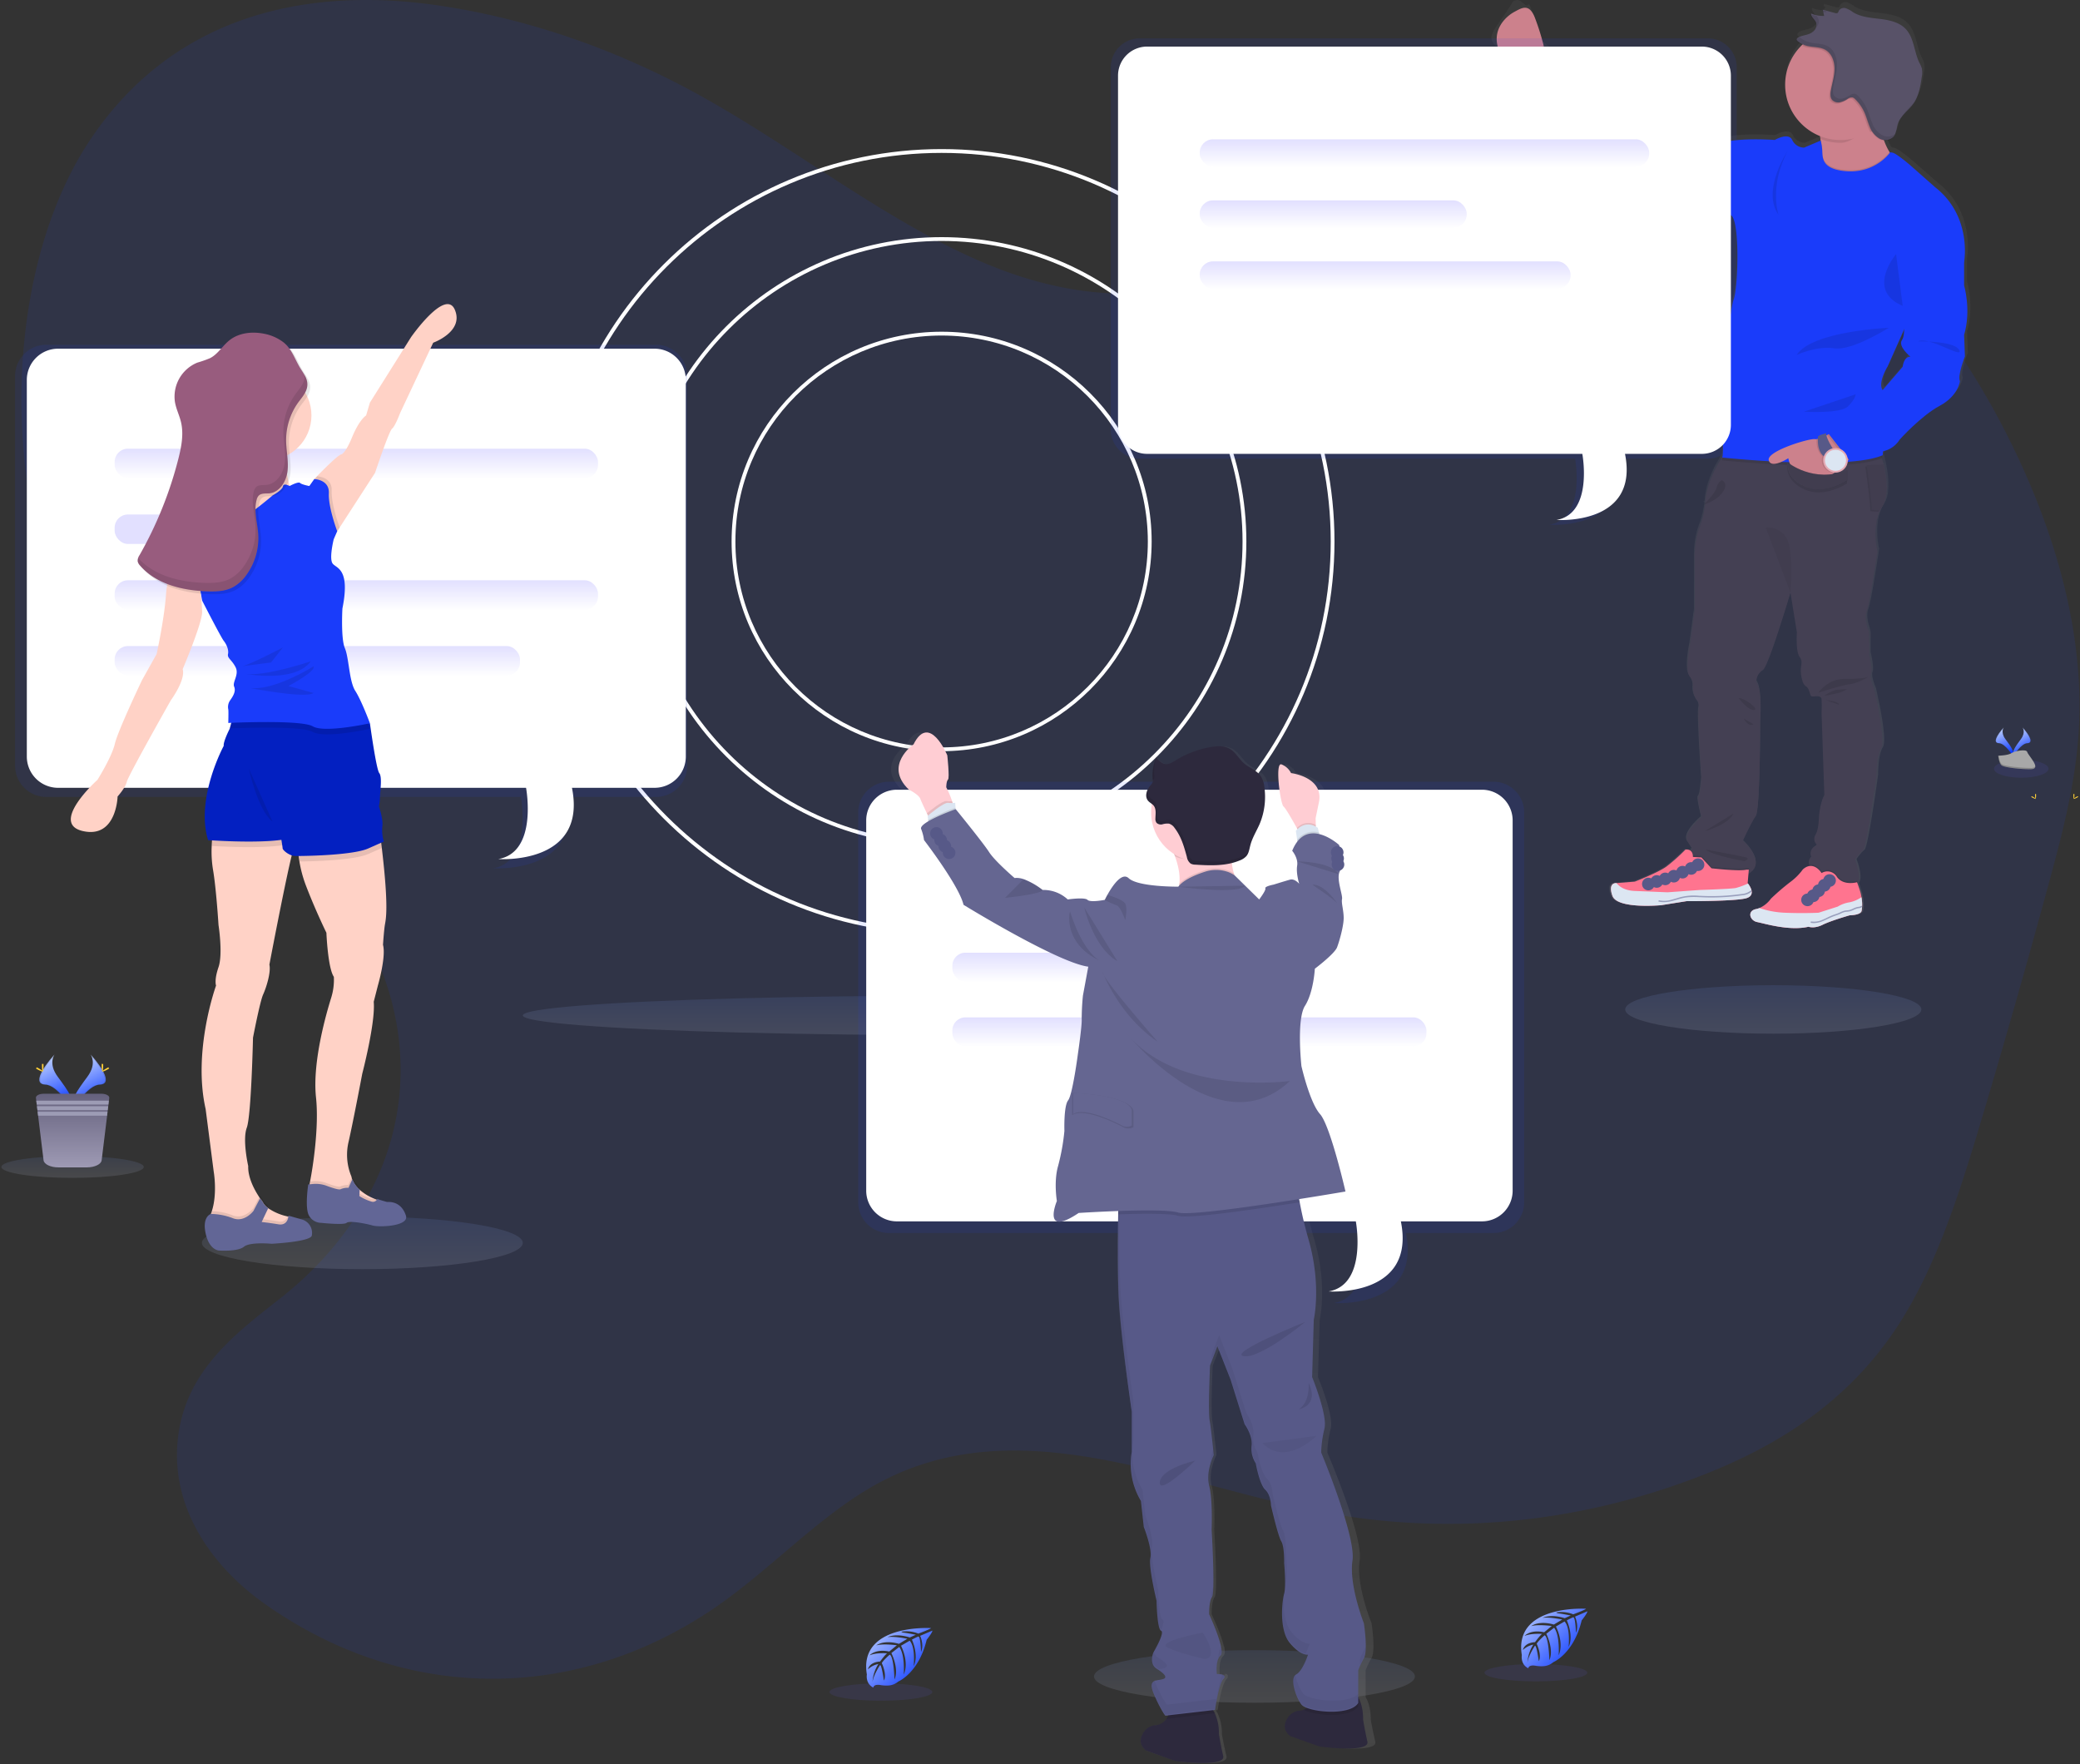 <svg xmlns="http://www.w3.org/2000/svg" width="329" height="279" viewBox="0 0 329 279">
    <rect x="0" y="0" width="329" height="279" fill="#333333" stroke="none"/>
    <defs>
        <linearGradient id="a" x1="32.718%" x2="68.852%" y1="4.162%" y2="100%">
            <stop offset="0%" stop-color="#C0D2FF"/>
            <stop offset="100%" stop-color="#0030FF"/>
        </linearGradient>
        <linearGradient id="b" x1="32.672%" x2="68.901%" y1="4.162%" y2="100%">
            <stop offset="0%" stop-color="#C0D2FF"/>
            <stop offset="100%" stop-color="#0030FF"/>
        </linearGradient>
        <linearGradient id="c" x1="4.162%" y1="12.887%" y2="90.483%">
            <stop offset="0%" stop-color="#C0D2FF"/>
            <stop offset="100%" stop-color="#0030FF"/>
        </linearGradient>
        <linearGradient id="d" x1="4.162%" y1="12.848%" y2="90.525%">
            <stop offset="0%" stop-color="#C0D2FF"/>
            <stop offset="100%" stop-color="#0030FF"/>
        </linearGradient>
        <linearGradient id="e" x1="32.744%" x2="68.823%" y1="4.162%" y2="100%">
            <stop offset="0%" stop-color="#C0D2FF"/>
            <stop offset="100%" stop-color="#0030FF"/>
        </linearGradient>
        <linearGradient id="f" x1="50%" x2="50%" y1="0%" y2="95.101%">
            <stop offset="0%" stop-color="#789CF7"/>
            <stop offset="100%" stop-color="#E4E9FF"/>
        </linearGradient>
        <linearGradient id="g" x1="50%" x2="50%" y1="100%" y2="0%">
            <stop offset="0%" stop-color="#9E9AB4"/>
            <stop offset="100%" stop-color="#65617D"/>
        </linearGradient>
        <linearGradient id="h" x1="50%" x2="50%" y1="0%" y2="95.101%">
            <stop offset="0%" stop-color="#789CF7"/>
            <stop offset="100%" stop-color="#E4E9FF"/>
        </linearGradient>
        <linearGradient id="i" x1="50%" x2="50%" y1="0%" y2="95.101%">
            <stop offset="0%" stop-color="#789CF7"/>
            <stop offset="100%" stop-color="#E4E9FF"/>
        </linearGradient>
        <linearGradient id="j" x1="50%" x2="50%" y1="0%" y2="95.101%">
            <stop offset="0%" stop-color="#789CF7"/>
            <stop offset="100%" stop-color="#E4E9FF"/>
        </linearGradient>
        <linearGradient id="k" x1="50%" x2="50%" y1="0%" y2="98.989%">
            <stop offset="0%" stop-color="#6C63FF"/>
            <stop offset="100%" stop-color="#FAFAFF"/>
        </linearGradient>
        <linearGradient id="l" x1="50%" x2="50%" y1="0%" y2="98.989%">
            <stop offset="0%" stop-color="#6C63FF"/>
            <stop offset="100%" stop-color="#FAFAFF"/>
        </linearGradient>
        <linearGradient id="m" x1="50.001%" x2="50.001%" y1="100.019%" y2="-.003%">
            <stop offset="0%" stop-color="gray" stop-opacity=".25"/>
            <stop offset="54%" stop-color="gray" stop-opacity=".12"/>
            <stop offset="100%" stop-color="gray" stop-opacity=".1"/>
        </linearGradient>
        <linearGradient id="n" x1="50%" x2="50%" y1="0%" y2="98.989%">
            <stop offset="0%" stop-color="#6C63FF"/>
            <stop offset="100%" stop-color="#FAFAFF"/>
        </linearGradient>
        <linearGradient id="o" x1="50%" x2="50%" y1="0%" y2="98.989%">
            <stop offset="0%" stop-color="#6C63FF"/>
            <stop offset="100%" stop-color="#FAFAFF"/>
        </linearGradient>
        <linearGradient id="p" x1="50%" x2="50%" y1="0%" y2="98.989%">
            <stop offset="0%" stop-color="#6C63FF"/>
            <stop offset="100%" stop-color="#FAFAFF"/>
        </linearGradient>
        <linearGradient id="q" x1="49.98%" x2="49.98%" y1="99.983%" y2=".001%">
            <stop offset="0%" stop-color="gray" stop-opacity=".25"/>
            <stop offset="54%" stop-color="gray" stop-opacity=".12"/>
            <stop offset="100%" stop-color="gray" stop-opacity=".1"/>
        </linearGradient>
        <linearGradient id="r" x1="50%" x2="50%" y1="0%" y2="98.989%">
            <stop offset="0%" stop-color="#6C63FF"/>
            <stop offset="100%" stop-color="#FAFAFF"/>
        </linearGradient>
        <linearGradient id="s" x1="50%" x2="50%" y1="0%" y2="98.989%">
            <stop offset="0%" stop-color="#6C63FF"/>
            <stop offset="100%" stop-color="#FAFAFF"/>
        </linearGradient>
    </defs>
    <g fill="none" fill-rule="nonzero">
        <g>
            <path fill="#1A3CFA" d="M203.872 36.363c-13.968 12.82-32.085 11.991-47.962 5.32-15.877-6.672-30.461-18.547-45.93-26.989C97.01 7.618 83.401 2.97 69.626.904c-19.715-2.96-41.732.652-55.468 21.37C-1.138 45.356.037 86.988 16.576 108.163c8.417 10.777 19.437 16.067 29.047 24.493 9.61 8.426 18.51 22.39 17.692 38.634-.758 15.022-9.568 26.573-18.685 33.813-7.046 5.594-15.723 11.704-16.572 23.295-.821 11.21 6.475 19.999 13.443 24.995 22.73 16.3 50.738 16.143 73.39-.411 8.075-5.908 15.492-13.765 23.964-18.363 22.243-12.083 46.755.078 70.309 4.53 19.933 3.765 40.376 1.812 59.799-5.71 11.663-4.516 23.372-11.43 31.566-24.283 5.91-9.275 9.592-21.015 13.047-32.609a1561.276 1561.276 0 0 0 10.628-37.346c2.038-7.528 4.047-15.2 4.575-23.25.955-14.59-3.068-29.015-8.547-41.327-13.007-29.238-34.915-49.796-58.642-55.018-23.726-5.222-48.826 4.977-67.228 27.295" opacity=".1"/>
            <g fill="#FFF">
                <path d="M148.94 147.695c-34.27 0-62.15-27.838-62.15-62.058s27.87-62.058 62.15-62.058c34.278 0 62.139 27.841 62.139 62.058s-27.882 62.058-62.14 62.058zm0-123.513c-33.938 0-61.545 27.57-61.545 61.455s27.598 61.455 61.544 61.455c33.947 0 61.545-27.57 61.545-61.455s-27.62-61.455-61.545-61.455z"/>
                <path d="M148.94 133.768c-26.578 0-48.205-21.592-48.205-48.131s21.627-48.131 48.204-48.131 48.202 21.592 48.202 48.131-21.625 48.131-48.202 48.131zm0-95.66c-26.249 0-47.601 21.322-47.601 47.529 0 26.207 21.352 47.528 47.6 47.528s47.598-21.321 47.598-47.528c0-26.207-21.362-47.528-47.598-47.528z"/>
                <path d="M148.94 118.81c-18.349 0-33.222-14.852-33.222-33.173s14.873-33.173 33.221-33.173 33.222 14.852 33.222 33.173c-.022 18.312-14.883 33.152-33.222 33.173zm0-65.743c-18.015 0-32.618 14.582-32.618 32.57s14.603 32.57 32.617 32.57c18.014 0 32.618-14.582 32.618-32.57-.022-17.979-14.613-32.548-32.618-32.57z"/>
            </g>
            <g transform="translate(315.396 115.053)">
                <ellipse cx="4.31" cy="6.529" fill="#6C63FF" opacity=".1" rx="4.31" ry="1.423"/>
                <path fill="url(#a)" d="M4.518 0s.562.733-.26 1.843c-.821 1.11-1.51 2.047-1.226 2.738 0 0 1.241-2.06 2.25-2.09 1.009-.03.348-1.267-.764-2.491z"/>
                <path fill="#000" d="M4.518 0a.992.992 0 0 1 .115.23c.984 1.157 1.51 2.234.562 2.261-.882.027-1.94 1.601-2.193 2 0 .03.018.06.03.09s1.241-2.06 2.25-2.09c1.009-.03.348-1.267-.764-2.491z" opacity=".1"/>
                <path fill="url(#b)" d="M1.546 0s-.564.733.26 1.843c.825 1.11 1.51 2.047 1.226 2.738 0 0-1.241-2.06-2.253-2.09C-.233 2.461.435 1.224 1.546 0z"/>
                <path fill="#000" d="M1.546 0a.92.92 0 0 0-.117.23C.444 1.386-.081 2.463.867 2.49c.882.027 1.942 1.601 2.195 2 0 .03-.018.06-.03.09S1.791 2.52.78 2.49C-.233 2.461.435 1.224 1.546 0z" opacity=".1"/>
                <path fill="#A8A8A8" d="M.67 4.47s1.574-.049 2.048-.387c.474-.337 2.416-.739 2.54-.199.124.54 2.365 2.69.604 2.714-1.76.025-4.128-.274-4.603-.563C.785 5.745.67 4.469.67 4.469z"/>
                <path fill="#000" d="M5.883 6.402c-1.776 0-4.128-.277-4.6-.564C.922 5.618.78 4.831.732 4.47H.67s.1 1.27.573 1.556c.474.287 2.824.58 4.603.564.513 0 .689-.187.68-.455-.067.163-.26.265-.644.268z" opacity=".2"/>
            </g>
            <g transform="translate(131.203 257.48)">
                <path fill="url(#c)" d="M16.049.015S4.557-.679 5.913 7.361c0 0-.268 1.42 1.021 2.066 0 0 .021-.603 1.178-.392.412.07.83.09 1.247.06.565-.038 1.101-.26 1.529-.63 0 0 3.228-1.333 4.485-6.604 0 0 .93-1.15.906-1.445l-1.94.826s.662 1.397.14 2.558c0 0-.06-2.506-.435-2.446-.076 0-1.006.483-1.006.483s1.139 2.433.278 4.2c0 0 .326-2.997-.634-4.023l-1.366.794s1.332 2.515.43 4.565c0 0 .232-3.145-.716-4.37l-1.239.963s1.254 2.476.49 4.176c0 0-.1-3.66-.759-3.92 0 0-1.08.95-1.244 1.342 0 0 .855 1.81.323 2.747 0 0-.326-2.44-.604-2.448 0 0-1.078 1.616-1.19 2.714a5.869 5.869 0 0 1 .928-2.88 3.236 3.236 0 0 0-1.65.853S6.253 5.407 8 5.308c0 0 .906-1.225 1.13-1.3 0 0-1.74-.145-2.794.323 0 0 .927-1.08 3.114-.604l1.208-.995s-2.29-.301-3.262.033c0 0 1.118-.956 3.591-.259l1.33-.796s-1.952-.42-3.115-.269c0 0 1.227-.66 3.504.058l.951-.428S12.226.79 11.81.748c-.417-.042-.441-.16-.441-.16a4.948 4.948 0 0 1 2.685.302s2.03-.748 1.996-.875z"/>
                <ellipse cx="8.133" cy="10.13" fill="#6C63FF" opacity=".1" rx="8.133" ry="1.372"/>
            </g>
            <g transform="translate(234.802 254.423)">
                <path fill="url(#d)" d="M16.049.015S4.572-.675 5.913 7.365c0 0-.268 1.42 1.021 2.065 0 0 .021-.603 1.178-.395.413.07.833.09 1.25.06a2.581 2.581 0 0 0 1.526-.63s3.231-1.33 4.485-6.601c0 0 .93-1.153.906-1.448l-1.951.844s.66 1.397.141 2.558c0 0-.063-2.51-.434-2.45-.076 0-1.01.483-1.01.483s1.14 2.434.282 4.204c0 0 .326-2.997-.638-4.026l-1.365.797s1.332 2.512.43 4.562c0 0 .232-3.145-.717-4.37l-1.235.957s1.25 2.478.486 4.18c0 0-.1-3.665-.755-3.94 0 0-1.08.954-1.247 1.346 0 0 .858 1.81.326 2.744 0 0-.326-2.437-.604-2.449 0 0-1.078 1.617-1.19 2.715a5.86 5.86 0 0 1 .93-2.88 3.251 3.251 0 0 0-1.651.853s.169-1.14 1.917-1.243c0 0 .906-1.224 1.13-1.3 0 0-1.74-.144-2.797.323 0 0 .93-1.08 3.114-.588l1.208-.995s-2.292-.301-3.262.033c0 0 1.118-.953 3.591-.26l1.33-.792S10.352 1.3 9.19 1.453c0 0 1.226-.66 3.507.055l.951-.426s-1.432-.28-1.851-.325c-.42-.046-.441-.16-.441-.16a4.957 4.957 0 0 1 2.688.301s2.041-.756 2.005-.883z"/>
                <ellipse cx="8.133" cy="10.13" fill="#6C63FF" opacity=".1" rx="8.133" ry="1.372"/>
            </g>
            <g transform="translate(.22 166.767)">
                <path fill="url(#e)" d="M14.104 0s1.075 1.405-.498 3.528c-1.574 2.124-2.872 3.92-2.347 5.239 0 0 2.374-3.942 4.307-3.996 1.933-.054.664-2.4-1.462-4.771z"/>
                <path fill="#000" d="M14.104 0c.093.136.166.284.217.44 1.888 2.214 2.89 4.277 1.079 4.33-1.689.05-3.712 3.062-4.198 3.825 0 .057.036.114.057.172 0 0 2.374-3.942 4.307-3.996 1.933-.054.664-2.4-1.462-4.771z" opacity=".1"/>
                <path fill="#FFD037" d="M16.103 1.791c0 .495-.054.905-.123.905-.07 0-.124-.401-.124-.905 0-.503.07-.262.139-.262.07 0 .108-.232.108.262z"/>
                <path fill="#FFD037" d="M16.792 2.382c-.435.239-.815.38-.849.32-.033-.06.302-.301.728-.537.426-.235.266-.063.302 0 .036.064.254-.018-.181.217z"/>
                <path fill="url(#e)" d="M8.414 0s-1.075 1.405.498 3.528c1.574 2.124 2.873 3.92 2.347 5.239 0 0-2.374-3.942-4.307-3.996C5.02 4.717 6.288 2.37 8.414 0z"/>
                <path fill="#000" d="M8.414 0a1.772 1.772 0 0 0-.217.44c-1.888 2.214-2.89 4.277-1.079 4.33 1.689.05 3.712 3.062 4.198 3.825a1.912 1.912 0 0 1-.057.172S8.885 4.825 6.952 4.77C5.02 4.717 6.288 2.37 8.414 0z" opacity=".1"/>
                <path fill="#FFD037" d="M6.415 1.791c0 .495.054.905.124.905s.123-.401.123-.905c0-.503-.069-.262-.139-.262-.069 0-.108-.232-.108.262z"/>
                <path fill="#FFD037" d="M5.726 2.382c.435.239.816.38.849.32.033-.06-.302-.301-.728-.537-.426-.235-.266-.063-.302 0-.036.064-.257-.018.181.217z"/>
                <ellipse cx="11.259" cy="17.799" fill="url(#f)" opacity=".116" rx="11.259" ry="1.725"/>
                <path fill="url(#g)" d="M17.067 6.873l-.055.437-.075.621-.033.26-.076.618-.03.26-.075.62-.864 7.054c-.076.63-1.106 1.122-2.35 1.122H9.021c-1.244 0-2.271-.491-2.35-1.122l-.863-7.05-.076-.622-.03-.259-.075-.618-.034-.26-.075-.62-.055-.438c-.042-.356.517-.658 1.208-.658h9.155c.712-.003 1.271.299 1.24.655z"/>
                <path fill="#9D9CB5" d="M16.997 7.31l-.075.621H5.593l-.075-.62zM16.892 8.19l-.076.619H5.702l-.079-.618zM16.783 9.068l-.076.622h-10.9l-.075-.622z"/>
            </g>
            <ellipse cx="198.424" cy="265.146" fill="url(#h)" opacity=".116" rx="25.381" ry="4.159"/>
            <ellipse cx="151.241" cy="160.597" fill="url(#i)" opacity=".116" rx="68.551" ry="3.124"/>
            <ellipse cx="57.311" cy="196.572" fill="url(#h)" opacity=".116" rx="25.381" ry="4.159"/>
            <ellipse cx="280.487" cy="159.652" fill="url(#j)" opacity=".116" rx="23.421" ry="3.836"/>
        </g>
        <g transform="translate(2.354 48.1)">
            <g opacity=".1">
                <path fill="#1A3CFA" d="M101.409 6.423H4.962a4.945 4.945 0 0 0-4.933 4.93v61.666a4.945 4.945 0 0 0 4.933 4.93h75.07s1.917 10.174-4.385 11.27c0 0 14.113 1.012 11.646-11.27h14.116a4.945 4.945 0 0 0 4.932-4.93V11.352a4.945 4.945 0 0 0-4.932-4.929z"/>
                <g fill="#000" opacity=".2" transform="translate(14.657 23.013)">
                    <rect width="76.45" height="4.657" x=".302" y=".265" rx="2.086"/>
                    <rect width="76.45" height="4.657" x=".302" y="21.078" rx="2.086"/>
                    <rect width="64.112" height="4.657" x=".302" y="31.481" rx="2.086"/>
                    <rect width="33.149" height="4.657" x=".302" y="10.671" rx="2.086"/>
                </g>
            </g>
            <path fill="#FFF" d="M101.196 7.048H6.82a4.945 4.945 0 0 0-4.932 4.93V71.57A4.945 4.945 0 0 0 6.82 76.5h74.032s1.921 10.174-4.384 11.267c0 0 14.112 1.011 11.646-11.268h13.082a4.942 4.942 0 0 0 4.928-4.929V11.978a4.942 4.942 0 0 0-4.928-4.93z"/>
            <g opacity=".2" transform="translate(15.76 22.866)">
                <rect width="76.45" height="4.657" x=".022" fill="url(#k)" rx="2.086"/>
                <rect width="76.45" height="4.657" x=".022" y="20.813" fill="url(#k)" rx="2.086"/>
                <rect width="64.112" height="4.657" x=".022" y="31.22" fill="url(#l)" rx="2.086"/>
                <rect width="33.149" height="4.657" x=".022" y="10.407" fill="#6C63FF" rx="2.086"/>
            </g>
            <path fill="#FFD2C6" d="M66.166 6.103l-5.23 11.116s-.774 2.086-1.27 2.472c-.497.387-2.695 6.99-2.695 6.99l-5.606 8.659-.368.589-2.208-.607-1.543-5.765.096-1.673v-.21s3.471-3.627 4.24-3.903c0 0 .604.07 1.763-2.74 1.16-2.811 2.209-3.422 2.209-3.422l.604-2.038 6.5-10.34s5.447-7.81 6.93-4.344c1.484 3.465-3.422 5.216-3.422 5.216zM44.449 85.063a1.25 1.25 0 0 1-.177.533c-.603.88-4.015 18.868-4.015 18.868.272 1.214-.494 3.634-.994 4.734s-1.598 6.82-1.598 6.82-.272 12.323-.986 14.247c-.714 1.924.228 6.051.228 6.051-.07 1.898 1.071 3.903 1.748 4.926.052.066.092.132.133.188.22.316.368.496.368.496.185.37.447.694.77.953.047.04.099.077.154.118a8.767 8.767 0 0 0 3.084 1.302l.107.022c.442.1.736.136.736.136l.273 1.471-2.915.604-5.558.368s-6.552.496-5.065-2.42c.104-.2.194-.407.268-.619.056-.14.107-.287.151-.434.895-2.803.291-6.21.291-6.21l-1.28-9.913c-2.088-9.24 1.648-19.53 1.648-19.53s-.327-.824.39-2.913c.718-2.09 0-6.654 0-6.654s-.368-5.886-.88-8.803a17.775 17.775 0 0 1-.198-3.705c.023-.726.09-1.451.199-2.17l12.551-1.663s.707 2.03.567 3.197z"/>
            <path fill="#000" d="M44.265 145.947l-2.915.603-5.558.368s-6.552.497-5.065-2.42c.105-.2.194-.406.269-.619.055-.14.106-.286.15-.434 1.135.036 2.255.262 3.313.67 1.867.736 3.273-1.159 3.273-1.159l.905-1.729.133-.25c.22.316.368.497.368.497.216.425.534.791.924 1.066l-.155.324-.88 1.84s1.127.114 2.669.367a1.193 1.193 0 0 0 1.45-.794l.107.022c.441.1.736.136.736.136l.276 1.512z" opacity=".1"/>
            <path fill="#626696" d="M46.963 147.319c-.22.99-6.357 1.295-6.357 1.295s-3.416-.331-4.373.467c-.957.798-3.776.607-3.886.607-.11 0-1.594-.059-2.176-2.722-.563-2.597.758-3.05.825-3.072a9.991 9.991 0 0 1 3.47.673c1.867.736 3.273-1.155 3.273-1.155l1.038-1.982c.22.316.368.496.368.496.215.428.532.795.924 1.07l-1.034 2.175s1.126.114 2.668.368c1.233.198 1.502-.806 1.557-1.21a1.25 1.25 0 0 0 0-.166s.96.276 2.142.607a2.207 2.207 0 0 1 1.561 2.549z"/>
            <path fill="#FFD2C6" d="M58.524 98.173c-.147.88-.298 3.157-.298 3.157.516 1.905-.806 6.433-.806 6.433l-.659 2.575c.295 3.311-1.814 11.37-1.814 11.37s-1.414 7.483-2.15 10.713a8.9 8.9 0 0 0 .368 5.393c.037.088.059.132.059.132 0 .062.026.121.044.18.019.06.048.177.077.261.17.451.419.867.737 1.229.12.145.252.28.393.405l.023.022a7.966 7.966 0 0 0 2.34 1.438l.369.147c.381.144.771.267 1.166.368.044.012.088.022.133.03l-.298 1.728-3.887-.993-5.208-1.688-2.577-1.472s.03-.14.081-.408v-.044c.022-.114.044-.25.077-.405.438-2.244 1.436-8.608.935-13.28-.622-5.793 1.793-13.79 2.382-15.696a9.511 9.511 0 0 0 .441-3.373c-.957-1.398-1.177-6.967-1.177-6.967s-1.76-3.598-3.217-7.412a19.487 19.487 0 0 1-1.05-3.856c-.17-.929-.24-1.873-.213-2.817 0 0 11.823-10.782 13.118-.342l.126 1.022c1.133 9.542.625 11.3.485 12.15z"/>
            <path fill="#000" d="M58.524 142.037l-.298 1.728-3.887-.993-5.208-1.688-2.577-1.472s.03-.14.081-.408v-.044c.022-.114.045-.25.078-.405l.368-.037h.03a4.906 4.906 0 0 1 2.182.295c.847.32 1.958.684 2.186.53.394-.169.82-.245 1.248-.221l.541-1.185.077-.18c.168.451.418.868.737 1.229.128.152.267.294.416.426l-.023.42-.029.592c.581.372 1.21.663 1.87.864.171.043.351.043.523 0l.368.148c.381.144.771.266 1.166.367.05.015.1.026.151.034z" opacity=".1"/>
            <path fill="#626696" d="M56.596 145.726c-1.086-.313-3.703-.81-4.127-.423-.423.386-4.048 0-4.048 0a2.209 2.209 0 0 1-1.874-1.103c-.736-1.174-.143-4.97-.143-4.97l.268-.026.45-.044h.029a4.85 4.85 0 0 1 2.182.294c.847.317 1.959.68 2.187.53.393-.17.82-.246 1.248-.22l.618-1.366c.169.451.418.867.736 1.23.128.151.267.294.416.426l-.051 1.011c.581.37 1.21.66 1.87.861a.736.736 0 0 0 .897-.283.555.555 0 0 0 .067-.15c.033.062.39.183 1.535.51 1.244-.07 2.444.471 2.996 2.156s-4.193 1.876-5.256 1.567z"/>
            <path fill="#000" d="M44.449 85.063c-.243.07-.464.136-.67.202a9.292 9.292 0 0 1-1.623.342c-3.471.49-9.202.195-11.017.081.024-.726.09-1.451.199-2.17l12.552-1.663s.699 2.042.559 3.208z" opacity=".1"/>
            <path fill="#0320C1" d="M55.388 82.017s-4.608.714-8.355 1.534c-1.252.272-2.407.556-3.261.835a10.02 10.02 0 0 1-1.623.342c-4.175.585-11.588.044-11.588.044-2.035-6.599 2.474-14.909 2.474-14.909-.107-.662.938-2.692.938-2.692l.019-.067.64-2.354h17.12l.21 1.012.434 2.06 2.687 12.753.305 1.442z"/>
            <path fill="#000" d="M58.039 86.02l-.104.044-2.002.886c-2.168 1-8.657 1.188-10.925 1.207-.17-.93-.24-1.874-.213-2.818 0 0 11.823-10.782 13.118-.342l.126 1.022z" opacity=".1"/>
            <path fill="#0320C1" d="M58.355 85l-.42.184-2.002.89c-2.208 1.016-8.904 1.196-11.042 1.207h-.563c-.99-.033-1.98-.96-1.98-1.203 0-.132-.104-.783-.192-1.342-.074-.45-.14-.835-.14-.835s-4.417-1.906-6.659-3.447c-1.682-1.144-1.258-9.274-.93-13.36.113-1.41.213-2.337.213-2.337l17.329 1.012 2.43.14 1.39.309.369.077s.993 7.262 1.472 7.865c.478.603.17 2.641.11 3.8a7.055 7.055 0 0 1-.162 1.471s.714 2.038.545 3.178a6.334 6.334 0 0 0 .232 2.392z"/>
            <ellipse cx="39.808" cy="17.602" fill="#FFD2C6" rx="7.1" ry="7.096"/>
            <path fill="#FFD2C6" d="M36.351 20.563s.493 6.721-.88 8.262c-1.372 1.542-4.954 4.455-4.954 4.455l1.104 4.565 6.221.717 7.266-7.758-1.653-2.034s-1.266-4.293-.22-6.437c1.045-2.145-6.884-1.77-6.884-1.77z"/>
            <path fill="#000" d="M51.365 35.34l-.368.589-2.208-.607-1.543-5.765.096-1.673.453-.652s2.422.06 2.315 2.26c-.107 1.93.994 5.112 1.255 5.848zM56.154 67.17s-1.752.39-3.758.652c-2.006.26-4.321.393-5.271-.159-1.594-.941-10.229-.673-12.706-.577-.177 0-.317 0-.427.018l.64-2.354h17.12l.21 1.012 2.429.14 1.391.308c.232.57.372.96.372.96z" opacity=".1"/>
            <path fill="#1A3CFA" d="M47.35 27.67s2.421.055 2.311 2.255c-.11 2.2 1.321 5.996 1.321 5.996l-.552 1.266s-.769 3.079-.165 3.851c.603.773 2.808.769 1.542 7.096 0 0-.272 4.73.386 6.272.66 1.541.66 5.224 1.65 6.765.99 1.541 2.315 5.117 2.315 5.117s-7.16 1.593-9.03.493c-1.87-1.1-13.375-.541-13.375-.541s.055-1.928 0-2.145a1.838 1.838 0 0 1 .276-1.405c.368-.522.99-1.401.659-2.17-.332-.77.828-1.906.22-3.098-.607-1.191-1.343-1.43-1.196-2.082.147-.65-.235-1.534-.673-2.082-.438-.548-3.416-6.364-3.416-6.364l-.493-2.725s-3.832-2.807-3.762-4.128c.07-1.32 1.45-3.149 1.45-3.149l3.68-3.616s2.036 2.207 4.017 1.431c1.98-.776 6.253-4.454 6.253-4.454s1.524-.824 1.634-1.428c.11-.603 1.046-.055 1.046-.055s1.376-.754 1.653-.49c.276.266 1.472.49 1.472.49l.776-1.1z"/>
            <path fill="#FFD2C6" d="M26.542 39.129l-1.174.916s-1.193 2.148-1.473 5.996c-.28 3.848-1.472 9.292-1.472 9.292l-2.311 4.131s-3.81 7.971-4.303 10.087c-.493 2.115-2.753 5.694-2.753 5.694s-7.653 6.872-2.312 8.093c5.34 1.221 5.503-5.47 5.503-5.47s1.248-1.376 1.45-2.31c.202-.935 6.971-12.901 6.971-12.901s2.37-3.219 1.874-4.922c0 0 3.08-7.243 3.08-9.06a32.161 32.161 0 0 0-.492-4.506l.493-3.797-3.081-1.243z"/>
            <path fill="#000" d="M42.395 54.296S37 57.117 35.954 57.264c-1.046.147 4.568-.588 4.568-.588l1.873-2.38zM46.797 56.495s-7.155 2.42-10.306 1.98c.015 0 7.83 1.486 10.306-1.98z" opacity=".1"/>
            <path fill="#000" d="M47.24 57.286S40.797 61.333 37 60.674c0 0 8.862 1.762 10.24.828l-3.965-1.104s4.406-2.325 3.964-3.112zM39.819 5.117C37.956 4.749 35.89 4.97 34.4 6.14c-1.104.868-1.84 2.207-3.08 2.84-.657.275-1.33.513-2.014.71a5.804 5.804 0 0 0-3.544 6.253c.195 1.104.706 2.097.957 3.17.449 1.921.055 3.933-.435 5.842a61.447 61.447 0 0 1-6.128 15.167 1.588 1.588 0 0 0-.306 1.02c.065.244.192.468.368.65 2.544 2.943 6.685 3.947 10.572 4.08 1.431.048 2.944 0 4.188-.696a6.33 6.33 0 0 0 2.043-1.872 9.928 9.928 0 0 0 1.907-6.404c-.107-1.84-.736-3.712-.262-5.496.05-.25.165-.481.332-.673.42-.427 1.104-.317 1.708-.386 1.616-.188 2.66-1.891 2.852-3.502.192-1.612-.213-3.241-.22-4.864a10.182 10.182 0 0 1 1.917-5.988c.538-.736 1.226-1.472 1.406-2.395.228-1.159-.445-2.012-1.027-2.943-.902-1.427-1.343-3.093-2.716-4.182a7.334 7.334 0 0 0-3.1-1.354z" opacity=".1"/>
            <path fill="#985C7E" d="M39.377 4.676c-1.859-.368-3.928-.148-5.418 1.026-1.104.864-1.84 2.207-3.081 2.84-.655.275-1.326.51-2.01.706a5.808 5.808 0 0 0-3.548 6.254c.195 1.103.707 2.096.96 3.174.45 1.92.052 3.929-.434 5.838a61.484 61.484 0 0 1-6.117 15.167 1.555 1.555 0 0 0-.302 1.015c.062.246.19.47.368.651 2.547 2.943 6.684 3.947 10.571 4.08 1.432.051 2.945 0 4.189-.692a6.344 6.344 0 0 0 2.043-1.876 9.928 9.928 0 0 0 1.895-6.39c-.106-1.839-.736-3.711-.257-5.5.05-.248.162-.48.327-.672.42-.427 1.105-.317 1.712-.368 1.616-.188 2.658-1.89 2.849-3.506.191-1.615-.21-3.237-.22-4.863a10.182 10.182 0 0 1 1.913-6.007c.537-.736 1.222-1.471 1.402-2.398.229-1.16-.441-2.009-1.023-2.943-.902-1.427-1.343-3.094-2.72-4.179a7.298 7.298 0 0 0-3.1-1.357z"/>
            <path fill="#000" d="M37 73.457s1.413 6.6 3.76 8.398L37 73.457z" opacity=".1"/>
            <g fill="#000" opacity=".1">
                <path d="M25.74 16.973a14.353 14.353 0 0 0-.247-.769c.074.258.158.515.247.769zM45.822 11.212c.017.208.007.417-.03.622-.184.93-.868 1.655-1.406 2.398a10.152 10.152 0 0 0-1.917 5.985c0 1.626.408 3.249.217 4.864-.191 1.614-1.233 3.31-2.849 3.505-.596.07-1.292-.044-1.708.368-.167.192-.28.424-.331.673-.468 1.788.154 3.657.257 5.5a9.928 9.928 0 0 1-1.891 6.39 6.381 6.381 0 0 1-2.043 1.875c-1.263.68-2.757.736-4.193.692-3.82-.129-7.884-1.104-10.438-3.94-.069.168-.09.35-.063.53.062.246.19.47.368.651 2.547 2.943 6.684 3.947 10.571 4.08 1.432.051 2.945 0 4.189-.692a6.381 6.381 0 0 0 2.043-1.876 9.928 9.928 0 0 0 1.895-6.39c-.106-1.839-.736-3.711-.257-5.5.05-.248.162-.48.327-.672.42-.427 1.105-.317 1.712-.368 1.616-.188 2.658-1.891 2.849-3.506.191-1.615-.21-3.237-.22-4.863a10.182 10.182 0 0 1 1.913-5.985c.537-.736 1.222-1.471 1.402-2.398a2.724 2.724 0 0 0-.397-1.943z"/>
            </g>
        </g>
        <g transform="translate(175.673)">
            <path fill="url(#m)" d="M135.464 52.349c1.176-3.93 0-7.86 0-7.86V40.79s1.343-7.25-4.637-11.902l-3.969-3.486s-2.226-1.9-2.867-2.022a2.921 2.921 0 0 0-.371-.056l-.119-.066c-.34-.582-.631-1.192-.868-1.823a1.699 1.699 0 0 0 1.413-.48c.143-.165.256-.352.334-.555.23-.514.267-1.136.464-1.683.171-.444.423-.854.742-1.209-.041.067-.082.13-.119.196.56-.695 1.295-1.294 1.818-2.03.105-.144.202-.295.289-.45l-.078.092c.742-1.169.953-2.588 1.165-3.949.102-.465.11-.945.022-1.412a4.699 4.699 0 0 0-.397-.895c-.86-1.775-.842-4-2.225-5.417-1.035-1.06-2.597-1.386-4.08-1.567-1.485-.181-3.032-.285-4.3-1.058a4.66 4.66 0 0 0-1.165-.64.962.962 0 0 0-1.146.426.738.738 0 0 1-.152.307.495.495 0 0 1-.442.026L112.81.613l.022.1h-.048l.07.31c.064 0 .13 0 .186.107l-.315.485a4.884 4.884 0 0 1-1.777-.37.833.833 0 0 0 0 .096h-.026c-.037.555.594.913.786 1.435.078.227.078.474 0 .702a1.597 1.597 0 0 1-.37.562c-.702.688-1.592.551-2.397.987a.51.51 0 0 0-.293.322.247.247 0 0 0-.026.177.414.414 0 0 0 .163.204c.235.188.491.347.764.473l-.23.222a8.758 8.758 0 0 0-2.332 7.97 8.785 8.785 0 0 0 5.374 6.342c.03.152.052.307.074.473v.045l.023.21-2.653 1.11a2.111 2.111 0 0 1-1.899-1.217c-.616-1.272-2.793 0-2.793 0s-6.651-.499-9.11.721c0 0-3.97-1.66-4.526-1.77-.557-.112-1.399-.555-1.792-.445-.393.111-.894-.739-1.172-.665-.278.074-.371-.551-1.284-.773-.912-.222-1.231.056-2.225-.943-.995-.998-9.167-4.924-9.167-4.924L72.15 9.568l-3.913-3.099-.07.13c-.023-.093-.05-.189-.075-.289a36.885 36.885 0 0 0-1.45-4.547c-.253-.6-.371-1.357-.702-.958-.207.24-.563-.285-1.112-.64a.926.926 0 0 0-1.38.4c-3.046 4.758-4.137 5.102-2.37 6.843 1.568 1.553 2.614 2.925 3.898 3.328l.152.048a.216.216 0 0 1-.085 0l7.419 8.855s5.364 4.651 9.055 6.145c3.69 1.493 3.409 1.937 3.409 1.937s11.176 5.646 12.909 5.546c1.732-.1 1.398 11.569.671 13.45-.727 1.883-1.899 15.5-1.899 15.5s-1.113 2.876.056 4.87c0 0 .26 3.815.026 4.728-1.02 1.564-2.471 4.218-2.708 6.95 0 .145-.03.282-.045.422a.96.96 0 0 1-.263.215s.096-.022.248-.074a14.01 14.01 0 0 1-.742 3.327 13.519 13.519 0 0 0-.912 4.807v8.796l-.738 5.453s-.894 4.13 0 5.091c.379.48.555 1.09.49 1.697a3.135 3.135 0 0 0 .57 1.978c.315.344.452.814.372 1.272-.297.958.437 11.14.437 11.14s-.215 2.806-.512 2.958c-.296.152.497 3.224.497 3.224s-3.02 2.51-2.251 3.841l.771 1.18-.204.2-.126.125a1.18 1.18 0 0 0-.768-.144 28.759 28.759 0 0 1-3.038 2.695c-1.361.98-5.067 2.4-5.067 2.4l-2.923.237h-.056s-1.398-.13-.616 2.03c.783 2.159 7.79 1.478 7.79 1.478l4.08-.643s7.301.033 9.39-.425c.875-.196 1.083-.658 1.027-1.132l-.022-.022a2.902 2.902 0 0 0-.65-1.286l.134-1.48c3.098-1.778-.875-5.28-.875-5.28s1.358-2.957 2.059-3.907c.7-.95.697-15.055.697-15.055s.371-5.095-.597-6.286a2.124 2.124 0 0 1 1.042-1.919c.69-.47 2.775-6.936 4.41-12.304l1.032 6.326s-.222 3.024.449 3.911c.252.337.352.763.274 1.176a5.215 5.215 0 0 0 .153 2.562c.074.354.263.673.537.91.598.296.635 1.35.857 1.571.223.222 1.603-.314 1.677.496.042.713.042 1.428 0 2.14l.449 13.137s-.742 1.11-.894 3.986c-.063 1.242-.297 1.948-.538 2.351a1.198 1.198 0 0 0 .111 1.412l.13.148-.553.425a1.2 1.2 0 0 0-.34 1.48c-.365.316-.5.82-.346 1.275.027.071.06.14.097.207a2.091 2.091 0 0 0-1.113.547 9.11 9.11 0 0 1-1.966 1.975 37.033 37.033 0 0 0-3.139 2.676 4.5 4.5 0 0 1-1.832 1.48 2.975 2.975 0 0 1-.553.162c-1.484.3-1.005 1.83.186 2.07 1.19.24 5.141 1.457 8.216.74 0 0 .913.37 2.252-.31 1.34-.681 4.388-1.48 4.388-1.48s1.677 0 1.9-.665c.06-.21.092-.428.096-.647l.048-.044-.044-.041a8.683 8.683 0 0 0-.249-2.14 17.625 17.625 0 0 0-.523-1.572.566.566 0 0 0 .052-.078c.638-1.076-.423-3.697-.423-3.697a7.072 7.072 0 0 1 1.265-1.479c.597-.44 2.163-11.953 2.163-11.953s-.074-2.958.742-4.282c.816-1.323-1.113-9.372-1.113-9.372s-.82-1.849-.52-2.51c.301-.663-.3-3.1-.3-3.1v-2.905c0-.347-.058-.692-.17-1.02-.23-.685-.572-1.997-.2-2.959.522-1.327 1.713-9.52 1.713-9.52s-.931-3.612.43-6.489c.11-.23.234-.454.371-.669 1.01-1.582.709-4.392.212-6.655a34.24 34.24 0 0 0-.242-1.01c-.037-.136-.074-.266-.107-.395l.16-.067s0-.218.048-.584a4.08 4.08 0 0 0 2.689-1.848s3.41-3.82 6.429-5.424c3.02-1.605 3.242-3.93 3.242-3.93-.45-.777.797-3.93.797-3.93l-.126-3.413zm-9.819 5.09l-3.227 3.731a.077.077 0 0 1 0-.022c-.839-1.16.782-3.764.782-3.764l2.668-5.956c-.023.77-.115 1.442-.35 1.76-.741.998 1.34 2.658 1.34 2.658-1.116-.01-1.228 1.594-1.228 1.594h.015z"/>
            <path fill="#CC818C" d="M68.804 8.54l-1.758 3.405a6.827 6.827 0 0 1-1.64-.34 6.215 6.215 0 0 1-3.85-3.328C59.983 4.81 62.587 2.57 63.8 1.91c1.213-.658 2.337-1.416 3.246.74a37.412 37.412 0 0 1 1.432 4.518c.2.82.326 1.372.326 1.372zM124.788 26.287l-2.812 4.181s-13.302 6.323-10.757-1.109c1.113-3.272 1.25-5.668 1.05-7.324v-.045c-.26-2.07-1.043-2.957-1.043-2.957s12.965-6.611 11.036-2.09a6.267 6.267 0 0 0-.46 2.977c.16 1.461.637 2.87 1.398 4.13a13.68 13.68 0 0 0 1.588 2.237z"/>
            <path fill="#444053" d="M120.76 109.028s1.914 7.994 1.112 9.313c-.8 1.32-.741 4.252-.741 4.252s-1.547 11.443-2.137 11.883a7.03 7.03 0 0 0-1.25 1.48s1.05 2.587.419 3.66a.87.87 0 0 1-.42.37c-.986.413-4.629-1.424-6.702-2.552a1.14 1.14 0 0 1-.55-.654 1.162 1.162 0 0 1 .338-1.265 1.203 1.203 0 0 1 .338-1.479l.545-.421-.126-.148a1.198 1.198 0 0 1-.111-1.405c.237-.4.467-1.11.53-2.333.149-2.862.883-3.96.883-3.96l-.441-13.055c.04-.708.04-1.418 0-2.126-.075-.806-1.436-.273-1.655-.495-.219-.222-.26-1.265-.846-1.56a1.64 1.64 0 0 1-.534-.903 5.24 5.24 0 0 1-.152-2.547 1.497 1.497 0 0 0-.27-1.168c-.665-.88-.442-3.886-.442-3.886l-1.017-6.286c-1.617 5.336-3.676 11.762-4.354 12.227a2.113 2.113 0 0 0-1.032 1.908c.957 1.172.59 6.234.59 6.234s0 14.005-.69 14.959c-.69.954-2.033 3.886-2.033 3.886s3.944 3.497.842 5.261l-.033.019c-3.164 1.76-9.712-3.15-9.712-3.15l.683-.68.2-.2-.742-1.176c-.76-1.32 2.226-3.812 2.226-3.812s-.794-3.08-.5-3.228c.292-.148.5-2.936.5-2.936s-.723-10.119-.43-11.07a1.475 1.475 0 0 0-.349-1.264 3.15 3.15 0 0 1-.564-1.963 2.331 2.331 0 0 0-.482-1.686c-.883-.954 0-5.061 0-5.061l.742-5.428v-8.644c0-1.658.301-3.301.89-4.851a14.6 14.6 0 0 0 .801-3.904c.242-2.78 1.74-5.483 2.75-7.025.533-.814.93-1.302.93-1.302l23.545-.92a31.895 31.895 0 0 0 .979 3.501c.493 2.255.79 5.047-.208 6.622-.14.211-.263.432-.37.662-1.347 2.858-.427 6.448-.427 6.448s-1.176 8.134-1.692 9.461c-.37.935-.03 2.24.2 2.92.11.328.166.67.167 1.014v2.888s.59 2.418.297 3.08c-.293.661.505 2.495.505 2.495z"/>
            <path fill="#000" d="M121.843 80.267a6.069 6.069 0 0 0-.371.662l-1.324-.074c.126-.68-.776-7.058-.776-7.058l2.671-.152c.497 2.27.798 5.065-.2 6.622z" opacity=".1"/>
            <path fill="#444053" d="M122.062 80.064c-.14.21-.264.432-.371.661l-1.328-.074c.13-.68-.772-7.061-.772-7.061l2.667-.148c.505 2.255.802 5.046-.196 6.622z"/>
            <path fill="#000" d="M122.062 80.064c-.14.21-.264.432-.371.661l-1.328-.074c.13-.68-.772-7.061-.772-7.061l2.667-.148c.505 2.255.802 5.046-.196 6.622z" opacity=".05"/>
            <path fill="#000" d="M118.163 139.605a.87.87 0 0 1-.42.37c-.986.413-4.629-1.424-6.702-2.552a1.14 1.14 0 0 1-.55-.654c1.18-.215 1.956 1.109 1.956 1.109a1.745 1.745 0 0 1 2.426.588c1.012 1.479 3.182.858 3.182.858s.045.1.108.28z" opacity=".1"/>
            <path fill="#FF748F" d="M118.775 144.1c-.223.659-1.877.659-1.877.659s-2.968.846-4.288 1.504c-1.32.658-2.226.31-2.226.31-3.038.7-6.937-.51-8.113-.739-1.176-.229-1.64-1.76-.185-2.052.187-.037.37-.093.545-.166a4.426 4.426 0 0 0 1.81-1.479 37.498 37.498 0 0 1 3.098-2.662 8.947 8.947 0 0 0 1.944-1.96c1.728-1.523 2.967.57 2.967.57a1.745 1.745 0 0 1 2.426.588c1.013 1.479 3.183.858 3.183.858s.371.99.571 1.704c.045.181.093.41.134.662.145.727.149 1.475.011 2.203z"/>
            <ellipse cx="113.715" cy="139.261" fill="#575988" rx="1" ry="1"/>
            <ellipse cx="111.987" cy="140.873" fill="#575988" rx="1" ry="1"/>
            <ellipse cx="110.228" cy="142.322" fill="#575988" rx="1" ry="1"/>
            <ellipse cx="111.137" cy="141.675" fill="#575988" rx="1" ry="1"/>
            <ellipse cx="112.888" cy="140.015" fill="#575988" rx="1" ry="1"/>
            <path fill="#DCE6F2" d="M118.775 144.1c-.223.659-1.877.659-1.877.659s-2.968.846-4.288 1.504c-1.32.658-2.226.31-2.226.31-3.038.7-6.937-.51-8.113-.739-1.176-.229-1.64-1.76-.185-2.052.187-.037.37-.093.545-.166 1.284.436 2.625.685 3.98.74 2.998.125 5.372 0 5.372 0l3.034-.973a5.089 5.089 0 0 1 1.877-.68 4.83 4.83 0 0 0 1.855-.806c.15.726.16 1.474.026 2.203z"/>
            <path fill="#575988" d="M111.222 145.997c-.169 0-.338-.017-.504-.052l.044-.214c.618.096 1.25.008 1.818-.252.27-.107.542-.232.805-.37.263-.136.63-.295.957-.417l.3-.104c.168-.055.334-.11.494-.18.093-.038.182-.082.27-.123.217-.113.446-.2.683-.259.123-.023.247-.039.371-.048.112-.007.224-.02.334-.04.221-.054.436-.133.638-.237.218-.11.449-.195.686-.251l.164-.03a.784.784 0 0 0 .474-.174l.16.152a.992.992 0 0 1-.6.24l-.153.026a2.907 2.907 0 0 0-.638.237c-.218.11-.448.195-.686.251a2.452 2.452 0 0 1-.371.045c-.116.008-.231.023-.345.044a2.81 2.81 0 0 0-.63.244l-.28.126c-.17.07-.34.129-.511.184l-.293.104c-.32.118-.634.266-.942.407-.308.14-.538.255-.816.37a3.936 3.936 0 0 1-1.429.321z" opacity=".5"/>
            <path fill="#000" d="M111.931 109.56s1.528-2.218 4.14-2.181c2.611.037 3.732-.292 3.732-.292s-1.673.987-2.83 1.11c-1.158.121-5.042 1.363-5.042 1.363zM112.814 110.074s1.38-.954 2.17-.99c.79-.038 1.484-.111 1.484-.111-.37.26-.78.458-1.213.587-.675.185-2.441.514-2.441.514zM113.107 110.732s2.08.167 2.1.718M93.754 79.816c.108.018 1.963-1.926 2.093-2.696.103-.485.393-.91.808-1.183 0 0 1.198.477.13 1.938-1.068 1.46-3.03 1.94-3.03 1.94zM122.25 16.921c-.422.999-.797 1.073-.715 2.041a7.37 7.37 0 0 1-1.684 1.32c-1.317.78-2.749 2.304-4.389 2.304a8.725 8.725 0 0 1-3.205-.603c-.26-2.07-1.042-2.958-1.042-2.958s12.957-6.625 11.036-2.104z" opacity=".1"/>
            <path fill="#CC818C" d="M124.235 13.402c0 4.829-3.927 8.744-8.773 8.744-4.845 0-8.773-3.915-8.773-8.744 0-4.83 3.928-8.744 8.773-8.744a8.784 8.784 0 0 1 6.205 2.56 8.726 8.726 0 0 1 2.568 6.184z"/>
            <path fill="#000" d="M124.788 26.287l-2.812 4.181s-13.302 6.323-10.757-1.109c1.113-3.272 1.25-5.668 1.05-7.324h.022c.157.549.245 1.115.263 1.686.041 1.138.07 2.588 2.912 3.061 4.737.795 7.282-2.16 7.727-2.74.455.8.99 1.552 1.595 2.245zM122.032 72.44c-5.68 2.458-25.332.37-25.332.37.061-.208.095-.423.1-.64.534-.814.931-1.302.931-1.302l23.544-.92s.382 1.039.757 2.492z" opacity=".1"/>
            <path fill="#1A3CFA" d="M112.302 22.238l-2.619 1.11a2.093 2.093 0 0 1-1.877-1.213c-.605-1.265-2.756 0-2.756 0s-6.57-.496-8.996.717c0 0-3.917-1.653-4.451-1.76-.534-.107-1.38-.551-1.766-.44-.386.11-.883-.717-1.157-.662-.275.056-.39-.55-1.273-.769-.883-.218-1.213.056-2.207-.935-.994-.991-9.047-4.896-9.047-4.896l-3.643-2.957-3.862-3.08s-2.43 4.562-3.145 4.289l7.337 8.8s5.297 4.62 8.94 6.103c3.643 1.483 3.365 1.927 3.365 1.927s11.04 5.608 12.75 5.501c1.71-.107 1.38 11.495.66 13.366-.72 1.87-1.874 15.4-1.874 15.4s-1.113 2.857.052 4.839c0 0 .278 4.067 0 4.784 0 0 19.776 2.108 25.384-.37 0 0 .828-9.128 0-10.285-.827-1.158.776-3.738.776-3.738l3.505-7.883 8.599-8.64s1.324-7.207-4.578-11.832l-3.92-3.464s-2.193-1.89-2.831-2.008c-.638-.118-.404 0-.404 0s-2.56 3.697-7.79 2.832c-2.842-.477-2.872-1.919-2.912-3.061a6.915 6.915 0 0 0-.26-1.675z"/>
            <path fill="#000" d="M123.078 51.846s-12.141.495-14.567 4.292c0 0 3.145-1.478 5.957-1.046 2.812.433 8.61-3.246 8.61-3.246zM109.668 65.108s5.739.37 6.956-.824c1.216-1.195 1.216-1.923 1.216-1.923l-8.172 2.747zM124.235 40.188s-4.855 5.72 1.05 8.194l-1.05-8.194zM95.487 29.134s1.765 3.59 2.648 3.83l-2.648-3.83zM89.53 27.592s4.414 3.96 5.24 4.344c0 0-4.58-4.344-5.24-4.344zM107.13 23.798s-4.25 6.323-1.483 10.175c-.022 0-1.55-4.566 1.484-10.175z" opacity=".1"/>
            <path fill="#CC818C" d="M117.84 71.704l-1.298 1.216-.182.17-1.502 1.417c-.111.08-.215.162-.323.236-6.12 4.374-7.348-2.27-7.348-2.27s-2.705 1.76-3.09.33c-.386-1.432 6.306-3.465 7.281-3.354.09.009.179.009.267 0 .483-.08.947-.245 1.373-.485a10.997 10.997 0 0 0 1.287-.78l3.535 3.52z"/>
            <path fill="#000" d="M124.458 13.402a8.738 8.738 0 0 1-4.288 7.516 5.096 5.096 0 0 1-.32-.636c-.315-.74-.507-1.512-.823-2.244a7.002 7.002 0 0 0-1.484-2.14.938.938 0 0 0-.37-.27 1.067 1.067 0 0 0-.805.221 3.649 3.649 0 0 1-1.225.536c-.446.1-.912-.04-1.227-.37-.342-.406-.293-1.005-.193-1.526.211-1.14.57-2.256.57-3.413s-.437-2.407-1.446-2.98c-.89-.503-1.995-.37-2.986-.647a3.22 3.22 0 0 1-.449-.155 8.798 8.798 0 0 1 9.589-1.992 8.748 8.748 0 0 1 5.468 8.1h-.011z" opacity=".1"/>
            <path fill="#585268" d="M108.808 5.904c-.16.085-.334.236-.286.414.03.083.086.154.16.203.408.33.88.571 1.387.71.99.266 2.1.14 2.99.647 1.005.573 1.45 1.819 1.446 2.976-.003 1.157-.37 2.278-.575 3.413-.096.525-.148 1.109.197 1.53.317.329.782.469 1.228.37.436-.1.85-.281 1.22-.532a1.06 1.06 0 0 1 .805-.222.98.98 0 0 1 .393.266 6.943 6.943 0 0 1 1.484 2.145c.32.739.512 1.508.824 2.244.277.756.799 1.399 1.484 1.826a1.86 1.86 0 0 0 2.225-.233c.512-.562.497-1.412.742-2.133.438-1.246 1.662-2.03 2.426-3.106.86-1.209 1.113-2.736 1.332-4.2.102-.462.11-.94.022-1.405a5.079 5.079 0 0 0-.39-.887c-.852-1.76-.834-3.975-2.195-5.383-1.024-1.054-2.575-1.376-4.036-1.553-1.462-.178-2.994-.289-4.248-1.054a4.678 4.678 0 0 0-1.15-.636.947.947 0 0 0-1.131.422.738.738 0 0 1-.152.306.484.484 0 0 1-.43.026l-1.944-.521.222.976a4.866 4.866 0 0 1-2.062-.37c-.037.551.586.91.779 1.424.143.481 0 1.002-.371 1.342-.72.699-1.603.562-2.396.995z"/>
            <path fill="#000" d="M100.932 137.316l-.078.88-.033.018c-3.164 1.76-9.712-3.15-9.712-3.15l.683-.68c.225.25.333.583.297.917l1.339.074 1.599 1.723s4.329.499 5.5.218h.405z" opacity=".1"/>
            <path fill="#FF748F" d="M100.38 142.104c-2.06.455-9.274.421-9.274.421l-4.029.64s-6.933.662-7.704-1.479c-.772-2.14.604-2.015.604-2.015h.052l2.886-.233s3.661-1.412 5.004-2.385a28.836 28.836 0 0 0 2.998-2.676s1.205-.233 1.183 1.157l1.339.074 1.599 1.719s4.329.503 5.501.222h.404l-.185 2.126.052.066c.256.33 1.41 1.952-.43 2.363z"/>
            <ellipse cx="92.909" cy="136.761" fill="#575988" rx="1" ry="1"/>
            <ellipse cx="87.723" cy="139.006" fill="#575988" rx="1" ry="1"/>
            <ellipse cx="85.052" cy="139.815" fill="#575988" rx="1" ry="1"/>
            <ellipse cx="89.084" cy="138.577" fill="#575988" rx="1" ry="1"/>
            <ellipse cx="86.384" cy="139.412" fill="#575988" rx="1" ry="1"/>
            <ellipse cx="90.46" cy="137.941" fill="#575988" rx="1" ry="1"/>
            <ellipse cx="91.822" cy="137.353" fill="#575988" rx="1" ry="1"/>
            <path fill="#DCE6F2" d="M100.38 142.104c-2.06.455-9.274.421-9.274.421l-4.029.64s-6.933.662-7.704-1.479c-.772-2.14.604-2.015.604-2.015h.052c.442.57 1.328 1.22 3.072 1.25l4.985.203 5.168-.37s4.822-.148 5.627-.31a11.717 11.717 0 0 0 1.929-.706c.256.332 1.41 1.955-.43 2.366z"/>
            <path fill="#575988" d="M87.448 142.68a3.263 3.263 0 0 1-.816-.1l.074-.199c.682.148 1.39.116 2.055-.092.245-.063.486-.133.742-.207a8.44 8.44 0 0 1 3.58-.403h.16c2.211.117 4.429.018 6.62-.296a2.468 2.468 0 0 0 1.418-.566l.16.156a2.69 2.69 0 0 1-1.54.628c-2.21.314-4.447.414-6.677.296h-.156a10.867 10.867 0 0 0-2.192.063c-.445.083-.885.193-1.317.329-.245.074-.49.148-.742.21a5.533 5.533 0 0 1-1.369.182z" opacity=".5"/>
            <path fill="#000" d="M117.84 71.704l-1.298 1.216-3.227-4.115c.34-.19.671-.396.99-.62l3.535 3.519z" opacity=".1"/>
            <path fill="#1A3CFA" d="M132.46 37.933l2.537 3.52v3.697s1.16 3.908 0 7.812l.13 3.41s-1.232 3.135-.79 3.904c0 0-.223 2.31-3.202 3.908-2.979 1.597-6.347 5.36-6.347 5.36s-1.268 2.422-4.689 1.872l-3.257 1.375-3.75-4.784 5.075-2.751s1.765-2.366 2.815-2.255l4.303-4.995s.112-1.594 1.213-1.594c0 0-2.04-1.649-1.324-2.64.716-.99.111-5.39.111-5.39l7.174-10.449z"/>
            <path fill="#000" d="M127.715 53.99s5.794-.107 6.51 1.376c.716 1.482-4.744-2.2-6.51-1.376zM116.382 72.802a1.949 1.949 0 0 1-1.847 1.941h-.104a1.944 1.944 0 0 1-1.947-1.94c.001-.216.037-.43.107-.633-.92-.74-.968-2.063-.946-2.725.483-.08.947-.244 1.373-.484.24.688.563 1.344.96 1.955a1.95 1.95 0 0 1 1.832.512c.367.364.572.859.572 1.374z" opacity=".1"/>
            <path fill="#575988" d="M113.192 68.532s-1.306.292-1.306.528c0 .237-.293 2.385 1.14 3.265 1.431.88 1.29-1.227 1.29-1.227s-1.235-1.89-1.124-2.566z"/>
            <ellipse cx="114.654" cy="72.802" fill="#E4AAB4" rx="1.951" ry="1.945"/>
            <ellipse cx="114.654" cy="72.802" fill="#DCE6F2" rx="1.673" ry="1.667"/>
            <path fill="#000" d="M107.057 73.553s4.121 3.409 9.418 1.25v1.648s-3.531 2.418-6.733.954c-3.2-1.464-2.685-3.852-2.685-3.852z" opacity=".1"/>
            <path fill="#000" d="M107.057 73.113s4.132 3.409 9.418 1.238v1.65s-3.531 2.417-6.733.953c-3.2-1.464-2.685-3.841-2.685-3.841z" opacity=".1"/>
            <path fill="#444053" d="M107.057 73.113s4.132 3.409 9.418 1.238v1.65s-3.531 2.417-6.733.953c-3.2-1.464-2.685-3.841-2.685-3.841z"/>
            <path fill="#000" d="M107.168 73.113s4.121 3.409 9.418 1.25v1.648s-3.542 2.407-6.732.954c-3.19-1.453-2.686-3.852-2.686-3.852z" opacity=".05"/>
            <path fill="#000" d="M94.125 134.365s5.52 1.01 6.329 1.228c.808.218-.223.606-.223.606s-5.056-.898-6.106-1.834zM93.98 131.452c.09 0 3.751-1.028 4.541-2.788M99.319 110.403s1.483 1.945 2.44 1.89c.958-.056-1.569-1.964-2.44-1.89zM100.142 113.631s.623 1.376 1.543.936" opacity=".1"/>
            <path fill="#000" d="M103.618 83.435l3.913 10.286s.553-6.618-.615-8.6a3.45 3.45 0 0 0-3.298-1.686z" opacity=".05"/>
            <path fill="#000" d="M68.804 8.54l-1.758 3.405a6.827 6.827 0 0 1-1.64-.34l-.152-.181c.72.273 3.146-4.293 3.146-4.293l.078.063c.2.795.326 1.346.326 1.346z" opacity=".1"/>
            <g fill="#000" opacity=".1">
                <path d="M113.252 1.933l-.034-.148-.63-.167.07.307c.198.016.396.018.594.008zM111.523 4.406l.067-.059c.37-.34.513-.858.37-1.338a1.814 1.814 0 0 0-.31-.5 4.834 4.834 0 0 1-.91-.266c-.037.551.586.906.78 1.424.085.238.087.5.003.74zM121.947 21.314a3.637 3.637 0 0 1-1.484-1.827c-.315-.74-.505-1.516-.824-2.244a6.895 6.895 0 0 0-1.483-2.14.939.939 0 0 0-.39-.27c-.287-.04-.579.04-.805.221a3.716 3.716 0 0 1-1.224.536 1.327 1.327 0 0 1-1.228-.37c-.341-.406-.293-1.005-.193-1.526.215-1.14.571-2.26.575-3.417.004-1.157-.441-2.403-1.45-2.957-.89-.507-1.996-.37-2.968-.647a3.773 3.773 0 0 1-1.387-.71l-.078-.07a2.374 2.374 0 0 0-.241.114c-.16.085-.33.237-.286.41a.44.44 0 0 0 .163.207c.41.328.882.569 1.388.707.99.27 2.096.144 2.986.65 1.009.57 1.45 1.82 1.45 2.958 0 1.139-.37 2.278-.575 3.413-.1.521-.148 1.109.193 1.527.316.329.782.469 1.228.37a3.716 3.716 0 0 0 1.224-.533c.227-.18.517-.262.805-.225.144.059.27.151.371.27a6.98 6.98 0 0 1 1.484 2.14c.319.74.508 1.512.823 2.244a3.63 3.63 0 0 0 1.484 1.85c.701.369 1.673.369 2.226-.234.143-.162.255-.348.33-.55a1.897 1.897 0 0 1-2.114.103zM125.115 18.522c.552-.695 1.276-1.286 1.795-2.018.103-.146.198-.296.286-.451-.668.846-1.584 1.53-2.081 2.47z"/>
            </g>
            <g opacity=".1">
                <path fill="#1A3CFA" d="M94.454 6.059H4.61a4.592 4.592 0 0 0-4.589 4.57v57.344a4.592 4.592 0 0 0 4.589 4.57H73.46s1.784 9.44-4.08 10.452c0 0 13.123.94 10.83-10.452h14.24a4.589 4.589 0 0 0 4.585-4.57V10.63a4.589 4.589 0 0 0-4.581-4.57z"/>
                <g fill="#000" opacity=".2" transform="translate(12.91 22.77)">
                    <rect width="71.097" height="4.318" x=".033" y=".033" rx="2.097"/>
                    <rect width="58.666" height="4.318" x=".033" y="19.333" rx="2.097"/>
                    <rect width="42.233" height="4.318" x=".033" y="9.683" rx="2.097"/>
                </g>
            </g>
            <path fill="#FFF" d="M93.524 7.368H5.757a4.596 4.596 0 0 0-4.589 4.573v55.27a4.592 4.592 0 0 0 4.59 4.57h68.848s1.784 9.44-4.08 10.453c0 0 13.124.939 10.831-10.452h12.164a4.589 4.589 0 0 0 4.585-4.57v-55.27a4.592 4.592 0 0 0-4.582-4.574z"/>
            <g opacity=".2" transform="translate(14.022 22.031)">
                <rect width="71.097" height="4.318" x=".067" y=".007" fill="url(#n)" rx="2.097"/>
                <rect width="58.666" height="4.318" x=".067" y="19.311" fill="url(#o)" rx="2.097"/>
                <rect width="42.233" height="4.318" x=".067" y="9.661" fill="url(#p)" rx="2.097"/>
            </g>
            <path fill="#FFD037" d="M152.439 125.762c0 .318-.033.577-.078.577-.044 0-.082-.26-.082-.577 0-.318.045-.166.09-.166.044 0 .07-.148.07.166z"/>
            <path fill="#FFD037" d="M152.88 126.143c-.278.151-.523.244-.541.203-.019-.04.185-.192.467-.344.282-.151.167-.04.19 0 .022.04.166-.01-.116.14zM146.218 125.762c0 .318.037.577.082.577.074-.183.1-.381.078-.577 0-.314-.045-.166-.09-.166-.044 0-.07-.148-.07.166z"/>
            <path fill="#FFD037" d="M145.777 126.143c.282.151.523.244.545.203.022-.04-.19-.192-.467-.344-.279-.151-.171-.04-.193 0-.023.04-.164-.01.115.14z"/>
        </g>
        <g transform="translate(134.936 115.846)">
            <path fill="url(#q)" d="M82.597 159.597c-.437-1.855-.722-3.485-.722-3.485s.1-2.022-.805-3.54v-4.242c.257-.678.572-1.332.942-1.956.671-1.175 0-5.478 0-5.478s-2.491-6.068-1.885-9.915c.607-3.847-5.115-17.092-5.115-17.092.035-1.277.216-2.546.538-3.782.06-.26.084-.526.072-.792a.851.851 0 0 0 0-.098v.033c-.086-2.532-2.09-7.297-2.09-7.297l.27-9.065s1.279-5.348-.808-12.526c-.722-2.502-1.195-4.509-1.49-6.053-.033-.177-.066-.362-.095-.506 4.296-.655 7.581-1.2 7.581-1.2s-2.483-10.44-4.166-12.248c-1.682-1.808-3.025-7.593-3.025-7.593s-.877-7.373.538-9.524c1.415-2.152 1.614-5.869 1.614-5.869s3.249-2.35 3.635-3.392c.386-1.041 1.083-3.391 1.083-4.632 0-1.24-.404-2.35-.27-3 .133-.652-.943-3.132-.405-4.307.14-.361.214-.745.217-1.132v-.033a16.015 16.015 0 0 0-.286-3.059 8.66 8.66 0 0 0-3.194-1.71l-.073-.282-.18-.723a4.361 4.361 0 0 0-.318-.192v-.268l-.032-1.059.509-2.38c.992-4.143-4.527-4.761-4.527-4.761a2.89 2.89 0 0 0-1.563-1.37c-1.112-.391-.185 6.23.335 6.652.39.319 1.596 2.394 2.166 3.414l.094.17c-.092.08-.176.168-.253.264l.21 1.446.032.22a6.026 6.026 0 0 0-.88 1.505s1.01 1.11.808 2.35c-.202 1.24.307 2.784.332 2.868-.058-.07-.769-.84-1.476-.651-.708.188-2.693.784-2.693.784s-1.48.26-1.343.586c.137.326-1.011 1.761-1.011 1.761l-3.971-3.775c-.036-.112-.08-.224-.116-.343a9.483 9.483 0 0 1-.36-1.653 9.43 9.43 0 0 0 1.27-.405 2.75 2.75 0 0 0 1.083-.705c.4-.477.477-1.124.64-1.717.317-1.161.992-2.195 1.476-3.298.82-1.858 1.095-3.91.794-5.92a3.913 3.913 0 0 0-.61-1.731c-.65-.897-1.827-1.259-2.686-1.975-.86-.716-1.408-1.808-2.404-2.34-.903-.484-2.004-.426-3.022-.26a16.26 16.26 0 0 0-5.635 2.054c-.581.344-1.217.742-1.885.622-.57-.105-.989-.564-1.36-1.001 0-.018 0-.037.017-.055l-.043-.05a7.014 7.014 0 0 0-.588 2.954c0 .159 0 .318.018.477V7.621a.724.724 0 0 1-.03.213 1.555 1.555 0 0 1-.36.54 2.835 2.835 0 0 0-.325.44c.015-.055.033-.11.054-.162a2.371 2.371 0 0 0-.411 1.258c-.023.326.083.648.296.897.199.195.416.37.65.524a7.598 7.598 0 0 0 3.61 7.897c.046.112.093.228.137.344.509 1.341.891 2.892.722 4.339 0 .108-.03.213-.05.318-.023.105-.098.108-.142.166 0 0-6.566.065-8.115-1.338-1.549-1.403-3.902 3.425-3.902 3.425s-2.354.455-2.823 0c-.47-.456-3.231-.066-3.231-.066a5.933 5.933 0 0 0-4.087-1.497 12.138 12.138 0 0 0-3.01-1.677l-.073-.026a3.381 3.381 0 0 0-1.48-.188s-3.231-2.675-4.173-4.107c-.942-1.432-5.415-6.758-5.448-6.784v-.256l-.05-.778a2.563 2.563 0 0 1-.4.036c-.026-.076-.055-.166-.091-.267a15.037 15.037 0 0 0-.953-2.195s0-.976.285-1.222-.12-3.833-.12-3.833-2.909-6.816-5.515-1.729c0 0-4.928 3.294-.79 7.127 0 0 1.649.8 1.88 1.447.155.412.722 1.562 1.083 2.325l.17.343-.047.04.061.64.025.246c-.78.445-1.306.882-1.18 1.215.23.565.389 1.156.473 1.76 0 0 5.696 7.16 6.436 10.234 0 0 15.34 9.13 20.386 9.78l-.873 4.568a36.58 36.58 0 0 0-.203 3.717c.065.98-.606 5.424-.606 5.424s-.874 6.508-1.614 7.434c-.74.926-.588 4.82-.588 4.82a33.004 33.004 0 0 1-1.011 5.543c-.722 2.48-.202 5.547-.202 5.547s-2.556 5.869 3.567 1.891c0 0 3.007-.188 6.469-.307v.361c0 .445 0 .93-.022 1.447-.047 3.362-.065 7.994.087 11.502.27 6.194 2.166 18.459 2.166 18.459v6.147c-.12.58-.18 1.17-.177 1.761a11.495 11.495 0 0 0 1.657 6.169l.473 4.107s1.104 2.709 1.126 4.34a2.51 2.51 0 0 1-.047.394 2.81 2.81 0 0 0-.054.629c-.061 1.866 1.061 6.328 1.061 6.328s.065 4.501.722 4.762c.574.224-.769 2.596-1.17 3.276 0-.044 0-.087-.025-.13l-.083.137c-.139.362-.21.747-.21 1.135a1.639 1.639 0 0 0 .748 1.584c1.278.781 1.964 1.447.877 1.696-.398.063-.794.146-1.184.25l-.057-.152a.723.723 0 0 0-.44.788c.007.534.144 1.057.4 1.526 1.083 2.415 1.805 3.326 1.805 3.326l.52-.057a2.79 2.79 0 0 1-.3.556 2.145 2.145 0 0 1-.762.677c-.28.17-.594.276-.92.314a2.601 2.601 0 0 0-1.906.93c-.672.87-1.083 2.053.234 3.095l4.813 1.663s8.274 1.085 7.837-.785c-.437-1.869-.722-3.489-.722-3.489a7.358 7.358 0 0 0-.672-3.298 4.424 4.424 0 0 0-.292-.484l.292-.033s.607-4.111 1.412-4.892c.188-.18.23-.318.184-.427.083-.224-.126-.361-.397-.43l-.058.163a3.932 3.932 0 0 0-.805-.09s-.267-2.152.607-2.933a.833.833 0 0 0 .17-.64 3.6 3.6 0 0 0-.091-.879l-.032.05c-.44-1.952-1.932-5.062-1.932-5.062s-.068-1.956.473-2.74c.542-.785-.069-10.631-.069-10.631s.203-4.762-.404-6.979c-.606-2.216.74-4.827.74-4.827v-.145l.018-.032-.08-.749v.044c-.136-1.259-.393-3.544-.58-4.6-.271-1.5.065-8.678.065-8.678l1.213-3.066 2.166 5.286 2.288 7.044s1.134 1.486 1.16 2.994c.005.073.005.147 0 .22a4.256 4.256 0 0 0-.026.474c-.04.889.204 1.766.697 2.506 0 0 .606 3.327 1.548 4.176.943.85.943 2.477.943 2.477s1.14 4.828 1.682 5.677c.451.723.476 2.68.473 3.28v.177s.159 1.725.151 3.175v.517a5.306 5.306 0 0 1-.14 1.135s0 .044-.022.069l.022-.246a12.447 12.447 0 0 0-.361 3.009c-.033 1.735.23 3.789 1.281 4.993 1.805 2.09 2.96 1.83 2.96 1.83s-.873 2.607-1.953 3.128a.61.61 0 0 0-.112.075c0-.05-.021-.1-.029-.151-.236.265-.35.618-.314.972-.079 1.147.643 3.009 1.333 3.866a2.1 2.1 0 0 0 .91.531l-.17.105a3.697 3.697 0 0 1-.361.177c-.174.077-.36.125-.55.141a2.576 2.576 0 0 0-1.905.93c-.672.867-1.083 2.05.234 3.091l4.813 1.663s8.22 1.064 7.783-.799z"/>
            <g opacity=".1">
                <path fill="#1A3CFA" d="M101.316 7.789H5.646A4.856 4.856 0 0 0 .81 12.634v61.689a4.856 4.856 0 0 0 4.837 4.845H80.33s1.88 10.002-4.3 11.076c0 0 13.837.994 11.419-11.076h13.867a4.856 4.856 0 0 0 4.838-4.845V12.634a4.856 4.856 0 0 0-4.838-4.845z"/>
                <g fill="#000" opacity=".2" transform="translate(16.48 35.583)">
                    <rect width="74.98" height="4.578" x=".029" y="10.287" rx="2.051"/>
                    <rect width="32.512" height="4.578" x=".029" y=".058" rx="2.051"/>
                </g>
            </g>
            <path fill="#FFF" d="M99.488 9.056H6.913a4.856 4.856 0 0 0-4.838 4.846v58.577a4.856 4.856 0 0 0 4.838 4.846H79.52s1.88 10.001-4.3 11.079c0 0 13.841.994 11.423-11.08h12.844a4.856 4.856 0 0 0 4.837-4.845V13.902a4.856 4.856 0 0 0-4.837-4.846z"/>
            <g opacity=".2" transform="translate(15.685 34.787)">
                <rect width="74.98" height="4.578" x=".018" y="10.276" fill="url(#r)" rx="2.051"/>
                <rect width="32.512" height="4.578" x=".018" y=".047" fill="url(#s)" rx="2.051"/>
            </g>
            <path fill="#2D293D" d="M50.987 162.685l-4.656-1.663c-1.286-1.041-.874-2.224-.228-3.095a2.49 2.49 0 0 1 1.845-.93c.317-.037.621-.145.892-.314.29-.164.538-.396.722-.676.342-.541.526-1.168.53-1.808 0 0 5.116-1.5 6.498 0 .25.271.459.577.621.907a7.604 7.604 0 0 1 .65 3.298s.263 1.63.682 3.49c.419 1.858-7.556.791-7.556.791zM73.781 160.382l-4.657-1.663c-1.285-1.042-.877-2.224-.227-3.092a2.464 2.464 0 0 1 1.844-.93c.184-.016.363-.064.531-.14.125-.05.245-.11.361-.177 1.3-.724 1.267-2.477 1.267-2.477s5.112-1.5 6.498 0c.188.201.352.425.488.665.88 1.519.783 3.544.783 3.544s.26 1.63.682 3.489c.423 1.859-7.57.781-7.57.781z"/>
            <path fill="#000" d="M56.62 154.202c.248.272.457.577.62.908l-7.664.89c.343-.541.527-1.168.53-1.808 0 0 5.116-1.49 6.513.01zM79.9 152.56v1.447c-1.188 1.967-6.953 1.537-8.628.55.125-.05.245-.11.361-.177 1.3-.724 1.267-2.477 1.267-2.477s5.112-1.5 6.498 0c.193.198.361.42.502.658z" opacity=".1"/>
            <path fill="#575988" d="M80.813 146.374a13.31 13.31 0 0 0-.913 1.956v5.153c-1.3 2.17-8.072 1.446-8.985.26-.914-1.186-1.888-4.238-.845-4.758 1.043-.521 1.888-3.132 1.888-3.132s-1.108.26-2.866-1.826c-1.758-2.086-1.239-6.718-.91-7.828.328-1.11 0-4.827 0-4.827s.065-2.607-.459-3.457c-.523-.85-1.628-5.674-1.628-5.674s0-1.63-.91-2.48c-.91-.85-1.498-4.173-1.498-4.173a4.29 4.29 0 0 1-.66-2.802c.198-1.63-1.105-3.392-1.105-3.392l-2.213-7.044-2.086-5.282-1.163 3.062s-.328 7.174-.065 8.678c.264 1.505.65 5.478.65 5.478s-1.303 2.611-.722 4.828c.581 2.216.39 6.978.39 6.978s.585 9.85.065 10.631c-.52.781-.455 2.741-.455 2.741s2.668 5.738 1.805 6.509c-.863.77-.588 2.936-.588 2.936s1.805 0 1.043.78c-.762.782-1.332 4.904-1.332 4.904l-7.874.911s-.722-.911-1.765-3.326c-1.043-2.416.195-2.17 1.246-2.412 1.05-.243.382-.915-.852-1.696-1.235-.781-.524-2.531-.524-2.531s1.888-3.197 1.238-3.46c-.65-.265-.722-4.76-.722-4.76s-1.303-5.35-.978-6.783c.325-1.432-1.043-4.892-1.043-4.892l-.455-4.111a11.322 11.322 0 0 1-1.444-7.76v-6.339s-1.805-12.261-2.083-18.459c-.166-3.977-.12-9.383-.065-12.764.032-1.895.065-3.15.065-3.15l28.14-2.943c.043 1.407.213 2.808.509 4.184.285 1.547.722 3.55 1.444 6.056 2.018 7.174.78 12.522.78 12.522l-.26 9.069s2.476 6.064 1.953 8.154a17.383 17.383 0 0 0-.52 3.782s5.534 13.242 4.95 17.089c-.585 3.847 1.804 9.915 1.804 9.915s.668 4.31.018 5.485z"/>
            <path fill="#000" d="M64.727 112.392l8.567-1.143s-4.852 4.958-8.567 1.143z" opacity=".05"/>
            <path fill="#000" d="M72.052 102.867s.292 3.034-1.563 4.177c.003 0 3.325-.524 1.563-4.177zM71.528 93.217s-7.158 5.9-9.747 5.423c-2.588-.477 9.747-5.423 9.747-5.423zM54.114 115.165s-5.437 1.237-5.6 3.424c-.162 2.188 5.6-3.424 5.6-3.424z" opacity=".1"/>
            <path fill="#000" d="M55.309 142.364s-7.682 1.446-5.502 2.412c2.18.965 5.776 1.76 5.776 1.76s2.462.13-.274-4.172z" opacity=".05"/>
            <g fill="#000" opacity=".05">
                <path d="M48.255 146.33a1.533 1.533 0 0 1-.7-1.117l-.08.138s-.722 1.76.52 2.53c.144.091.278.182.4.268.232-.043.477-.076.722-.133 1.04-.253.376-.904-.862-1.685zM58.153 145.806c.213-.195.206-.698.076-1.341a3.642 3.642 0 0 0-.437 1.89c.08-.206.204-.393.361-.549zM56.973 113.357a8.784 8.784 0 0 0-.52 2.398 9.455 9.455 0 0 1 .596-1.65l-.076-.748zM74.579 109.933c.053-.237.077-.48.072-.723-.097.484-.166.936-.213 1.334.025-.192.072-.398.14-.611zM56.785 136.546c.15-.467.216-.957.195-1.446a4.921 4.921 0 0 0-.36 1.83c.04-.135.095-.263.165-.384zM58.399 148.844a25.709 25.709 0 0 0-.895 4.006l-7.874.915s-.722-.915-1.765-3.327a7.816 7.816 0 0 1-.22-.575c-.473.217-.657.724-.04 2.141 1.043 2.412 1.762 3.327 1.762 3.327l7.884-.915s.585-4.108 1.364-4.893c.38-.383.134-.578-.216-.68zM47.995 137.132s.065 4.502.722 4.762c.328-.745.549-1.446.256-1.57-.653-.26-.722-4.762-.722-4.762s-1.3-5.347-.975-6.783c.325-1.435-1.043-4.892-1.043-4.892l-.455-4.108a11.308 11.308 0 0 1-1.444-7.763v-6.328s-1.805-12.262-2.083-18.441c-.166-3.978-.119-9.402-.065-12.764 0-.611.018-1.154.03-1.61l-.225.022s-.036 1.255-.065 3.153c-.057 3.378-.104 8.794.065 12.76.26 6.198 2.083 18.46 2.083 18.46v6.328a11.308 11.308 0 0 0 1.444 7.763l.459 4.083s1.368 3.456 1.043 4.892c-.325 1.435.975 6.798.975 6.798zM71.178 152.004a7.6 7.6 0 0 1-1.245-3.099c-.805.723.119 3.547.985 4.665.91 1.171 7.682 1.89 8.986-.26v-1.245c-1.762 1.75-7.852 1.049-8.726-.061zM81.077 144.635c-.36.625-.665 1.279-.913 1.956v.908c.148-.337.36-.781.653-1.31a3.907 3.907 0 0 0 .285-1.612.22.22 0 0 0-.025.058zM71.579 145.662c.248-.503.463-1.02.643-1.552 0 0-1.109.26-2.867-1.808-1.281-1.518-1.354-4.386-1.17-6.259-.328 1.107-.848 5.739.91 7.825 1.152 1.349 2.018 1.707 2.484 1.794zM68.182 131.198c.115 1.285.158 2.576.13 3.865.033-.204.078-.407.133-.607.329-1.106 0-4.824 0-4.824s.065-2.61-.454-3.456c-.52-.847-1.628-5.677-1.628-5.677s0-1.631-.91-2.477c-.91-.846-1.498-4.177-1.498-4.177a4.276 4.276 0 0 1-.654-2.802c.195-1.63-1.104-3.392-1.104-3.392l-2.217-7.047-2.083-5.283-1.173 3.066s0 .387-.04.991l.953-2.491 2.083 5.283 2.224 7.047s1.303 1.76 1.108 3.392a4.276 4.276 0 0 0 .654 2.802s.584 3.327 1.494 4.176c.91.85.913 2.477.913 2.477s1.109 4.828 1.629 5.677c.52.85.44 3.457.44 3.457z"/>
            </g>
            <path fill="#FFCDD3" d="M73.651 11.179l-.49 2.38.028 1.059.022.784-2.719.279-.303-.564c-.563-1.02-1.73-3.095-2.108-3.414-.502-.423-1.397-7.043-.321-6.653a2.846 2.846 0 0 1 1.512 1.374s5.34.63 4.38 4.755z"/>
            <path fill="#000" d="M73.21 15.417l-2.718.278-.303-.564a2.398 2.398 0 0 1 3-.495l.022.78z" opacity=".1"/>
            <path fill="#DCE6F2" d="M73.897 16.704l-3.585.832L70.24 17l-.206-1.447s1.419-1.894 3.47-.473l.176.723.217.9z"/>
            <path fill="#FFCDD3" d="M15.855 11.454l-3.823 2.054-.361-.724c-.361-.762-.906-1.912-1.054-2.325-.228-.632-1.823-1.446-1.823-1.446-4.004-3.833.765-7.127.765-7.127 2.527-5.087 5.34 1.729 5.34 1.729s.39 3.59.115 3.832c-.275.243-.278 1.223-.278 1.223.366.705.675 1.44.924 2.194.134.366.195.59.195.59z"/>
            <path fill="#000" d="M15.855 11.454l-3.823 2.054-.361-.724c.538-.448 2.455-2.003 3.083-1.934.3.037.604.045.906.025.134.355.195.579.195.579z" opacity=".1"/>
            <path fill="#DCE6F2" d="M16.245 12.625l-4.296 2.123-.087-.926-.061-.64s2.49-2.137 3.227-2.057c.372.054.75.054 1.123 0l.047.774.047.726z"/>
            <path fill="#FFCDD3" d="M63.233 27.01s-18.744 2.118-15.238.98c2.437-.796 3.404-2.347 3.61-4.072.162-1.447-.206-3.001-.7-4.34a18.685 18.685 0 0 0-1.676-3.391s14.329-7.893 11.462-.723a11.514 11.514 0 0 0-.812 3.399 9.517 9.517 0 0 0 .36 3.439 10.224 10.224 0 0 0 2.994 4.707z"/>
            <path fill="#000" d="M60.691 15.467a11.514 11.514 0 0 0-.812 3.4c-1.35 1.135-2.83 1.059-4.73 1.059-1.443 0-3.075.361-4.245-.362a18.685 18.685 0 0 0-1.675-3.391s14.329-7.887 11.462-.706z" opacity=".1"/>
            <ellipse cx="54.894" cy="12.662" fill="#FFCDD3" rx="7.751" ry="7.763"/>
            <path fill="#000" d="M63.233 27.01s-18.744 2.118-15.238.98c2.437-.796 3.404-2.347 3.61-4.072.931-1.013 2.805-1.743 4.01-2.13a5.59 5.59 0 0 1 3.398-.054c.436.13.852.322 1.234.571a10.224 10.224 0 0 0 2.986 4.704zM73.897 16.704l-3.585.832L70.24 17a3.163 3.163 0 0 1 3.44-1.18l.217.883zM16.245 12.625l-4.296 2.123-.087-.926a31.554 31.554 0 0 1 4.332-1.923l.05.726zM70.644 74.31c-7.256 1.149-17.588 2.642-19.227 2.143-1.357-.416-5.7-.361-9.48-.242.033-1.895.065-3.15.065-3.15l28.133-2.943c.043 1.41.213 2.812.509 4.191z" opacity=".1"/>
            <path fill="#656691" d="M77.882 72.602s-23.898 4.112-26.465 3.327c-2.567-.785-15.732.065-15.732.065-5.924 3.978-3.452-1.891-3.452-1.891s-.52-3.066.195-5.543c.486-1.817.82-3.671.997-5.543 0 0-.13-3.916.585-4.828.714-.91 1.563-7.438 1.563-7.438s.653-4.433.588-5.423c.003-1.242.068-2.483.195-3.718l.845-4.566c-4.884-.651-19.732-9.785-19.732-9.785-.722-3.063-6.25-10.24-6.25-10.24a7.459 7.459 0 0 0-.458-1.761c-.39-1.042 5.473-3.128 5.473-3.128s4.36 5.348 5.274 6.783c.913 1.436 4.036 4.108 4.036 4.108.49-.05.984.014 1.444.188l.076.022c1.048.415 2.03.98 2.917 1.678a5.648 5.648 0 0 1 3.97 1.5s2.672-.39 3.127.065c.455.456 2.737 0 2.737 0s2.277-4.827 3.776-3.424c1.498 1.403 7.851 1.338 7.851 1.338.849-1.128 2.91-1.938 4.199-2.354a5.616 5.616 0 0 1 3.397-.054c.48.137.933.356 1.34.647l3.855 3.782s1.108-1.446.978-1.76c-.13-.315 1.303-.587 1.303-.587s1.888-.589 2.603-.784c.715-.195 1.372.582 1.444.65-.022-.082-.513-1.663-.321-2.867.191-1.204-.784-2.35-.784-2.35 2.282-5.608 7.426-.911 7.426-.911s.585 3.066.065 4.238c-.52 1.171.52 3.655.39 4.306-.13.651.26 1.761.26 3.001s-.65 3.587-1.043 4.629c-.394 1.041-3.517 3.391-3.517 3.391s-.195 3.721-1.563 5.873c-1.368 2.151-.56 9.524-.56 9.524s1.304 5.753 2.943 7.593c1.639 1.84 4.025 12.247 4.025 12.247z"/>
            <path fill="#000" d="M43.045 29.685s-.722-2.151-1.368-2.347a15.485 15.485 0 0 1-1.888-.85l.419-.802s2.444.673 2.837 1.389c.394.715 0 2.61 0 2.61zM29.956 24.92c-.13.65-5.928 1.24-5.928 1.24l2.931-2.944.072.026c1.051.414 2.036.98 2.925 1.677z" opacity=".1"/>
            <ellipse cx="13.183" cy="15.97" fill="#575988" rx="1" ry="1"/>
            <ellipse cx="13.851" cy="17.015" fill="#575988" rx="1" ry="1"/>
            <ellipse cx="14.505" cy="17.977" fill="#575988" rx="1" ry="1"/>
            <ellipse cx="15.187" cy="19.022" fill="#575988" rx="1" ry="1"/>
            <ellipse cx="76.572" cy="18.964" fill="#575988" rx="1" ry="1"/>
            <ellipse cx="76.637" cy="19.926" fill="#575988" rx="1" ry="1"/>
            <ellipse cx="76.694" cy="20.888" fill="#575988" rx="1" ry="1"/>
            <path fill="#000" d="M43.078 47.36c-.061-.076 14.617 18.491 26.014 7.763 0 0-18.007 2.444-26.014-7.763zM34.645 57.014s8.783.239 9.7 2.77v2.636a1.676 1.676 0 0 1-1.632 0c-.884-.48-6.198-3.182-8.068-1.884v-3.522z" opacity=".1"/>
            <path fill="#656691" d="M34.807 57.014s8.4.228 9.278 2.643v2.506c-.486.27-1.077.27-1.563 0-.845-.455-5.924-3.033-7.715-1.808v-3.34z"/>
            <path fill="#000" d="M39.44 37.908a28.436 28.436 0 0 0 3.403 5.854 22.933 22.933 0 0 0 5.336 5.16s-8.596-9.803-8.74-11.014zM36.565 27.686s1.466 6.335 5.242 8.49l-5.242-8.49zM34.316 28.326c-.036-.116-1.3 5.011 4.87 7.85.015 0-2.62-.893-4.87-7.85zM72.673 24.077c-.098 0 3.047 2.003 3.899 2.932 0 0-2.044-3.062-3.9-2.932z" opacity=".1"/>
            <path fill="#2D293D" d="M52.8 19.698c.062.414.279.789.606 1.049.226.107.472.163.722.162 2.365.145 4.823.25 7.007-.661a2.65 2.65 0 0 0 1.083-.705c.39-.478.462-1.125.621-1.718.303-1.16.957-2.195 1.444-3.298a11.078 11.078 0 0 0 .765-5.919 3.928 3.928 0 0 0-.588-1.732c-.628-.897-1.769-1.258-2.6-1.97-.83-.713-1.36-1.809-2.328-2.344-.873-.484-1.938-.426-2.924-.26a15.414 15.414 0 0 0-5.494 2.054c-.56.343-1.177.741-1.805.622-.567-.109-.978-.586-1.343-1.03a7.242 7.242 0 0 0-.578 3.38c.03.169.03.341 0 .51a1.573 1.573 0 0 1-.36.539c-.586.676-.95 1.75-.362 2.433.25.3.636.463.881.767.437.546.289 1.327.278 2.028-.025.243.037.486.173.687.257.239.62.325.957.228a2.65 2.65 0 0 1 1.018-.098c.364.12.676.361.885.684 1.06 1.388 1.483 2.918 1.942 4.592z"/>
            <g fill="#000" opacity=".1">
                <path d="M62.467 18.942a2.62 2.62 0 0 1-1.083.724c-2.166.91-4.642.806-7.007.658a1.572 1.572 0 0 1-.722-.163 1.642 1.642 0 0 1-.606-1.049c-.459-1.67-.881-3.2-1.975-4.588a1.675 1.675 0 0 0-.884-.684 2.58 2.58 0 0 0-1.018.098c-.334.092-.69.006-.946-.228a1.043 1.043 0 0 1-.173-.69c0-.698.158-1.483-.278-2.025-.246-.308-.629-.467-.881-.767a1.535 1.535 0 0 1-.152-1.558c-.411.658-.592 1.504-.108 2.079.249.3.635.463.88.766.437.546.29 1.327.279 2.029-.025.242.036.485.173.687.257.238.62.325.957.228a2.65 2.65 0 0 1 1.018-.098c.364.12.676.361.884.683 1.083 1.389 1.516 2.918 1.975 4.593a1.227 1.227 0 0 0 1.335 1.21c2.365.146 4.823.25 7.007-.66a2.65 2.65 0 0 0 1.083-.706c.148-.189.261-.401.336-.629-.03.032-.06.062-.094.09zM47.388 7.632c.107-.112.188-.245.239-.39a1.51 1.51 0 0 0 0-.51 7.207 7.207 0 0 1 .36-2.81l-.043-.05a7.192 7.192 0 0 0-.577 3.38c.018.126.025.253.021.38z"/>
            </g>
            <path fill="#000" d="M51.417 24.402s9.682 1.284 10.552-.173M70.247 20.389s5.375 0 6.56 2.028" opacity=".1"/>
        </g>
    </g>
</svg>
